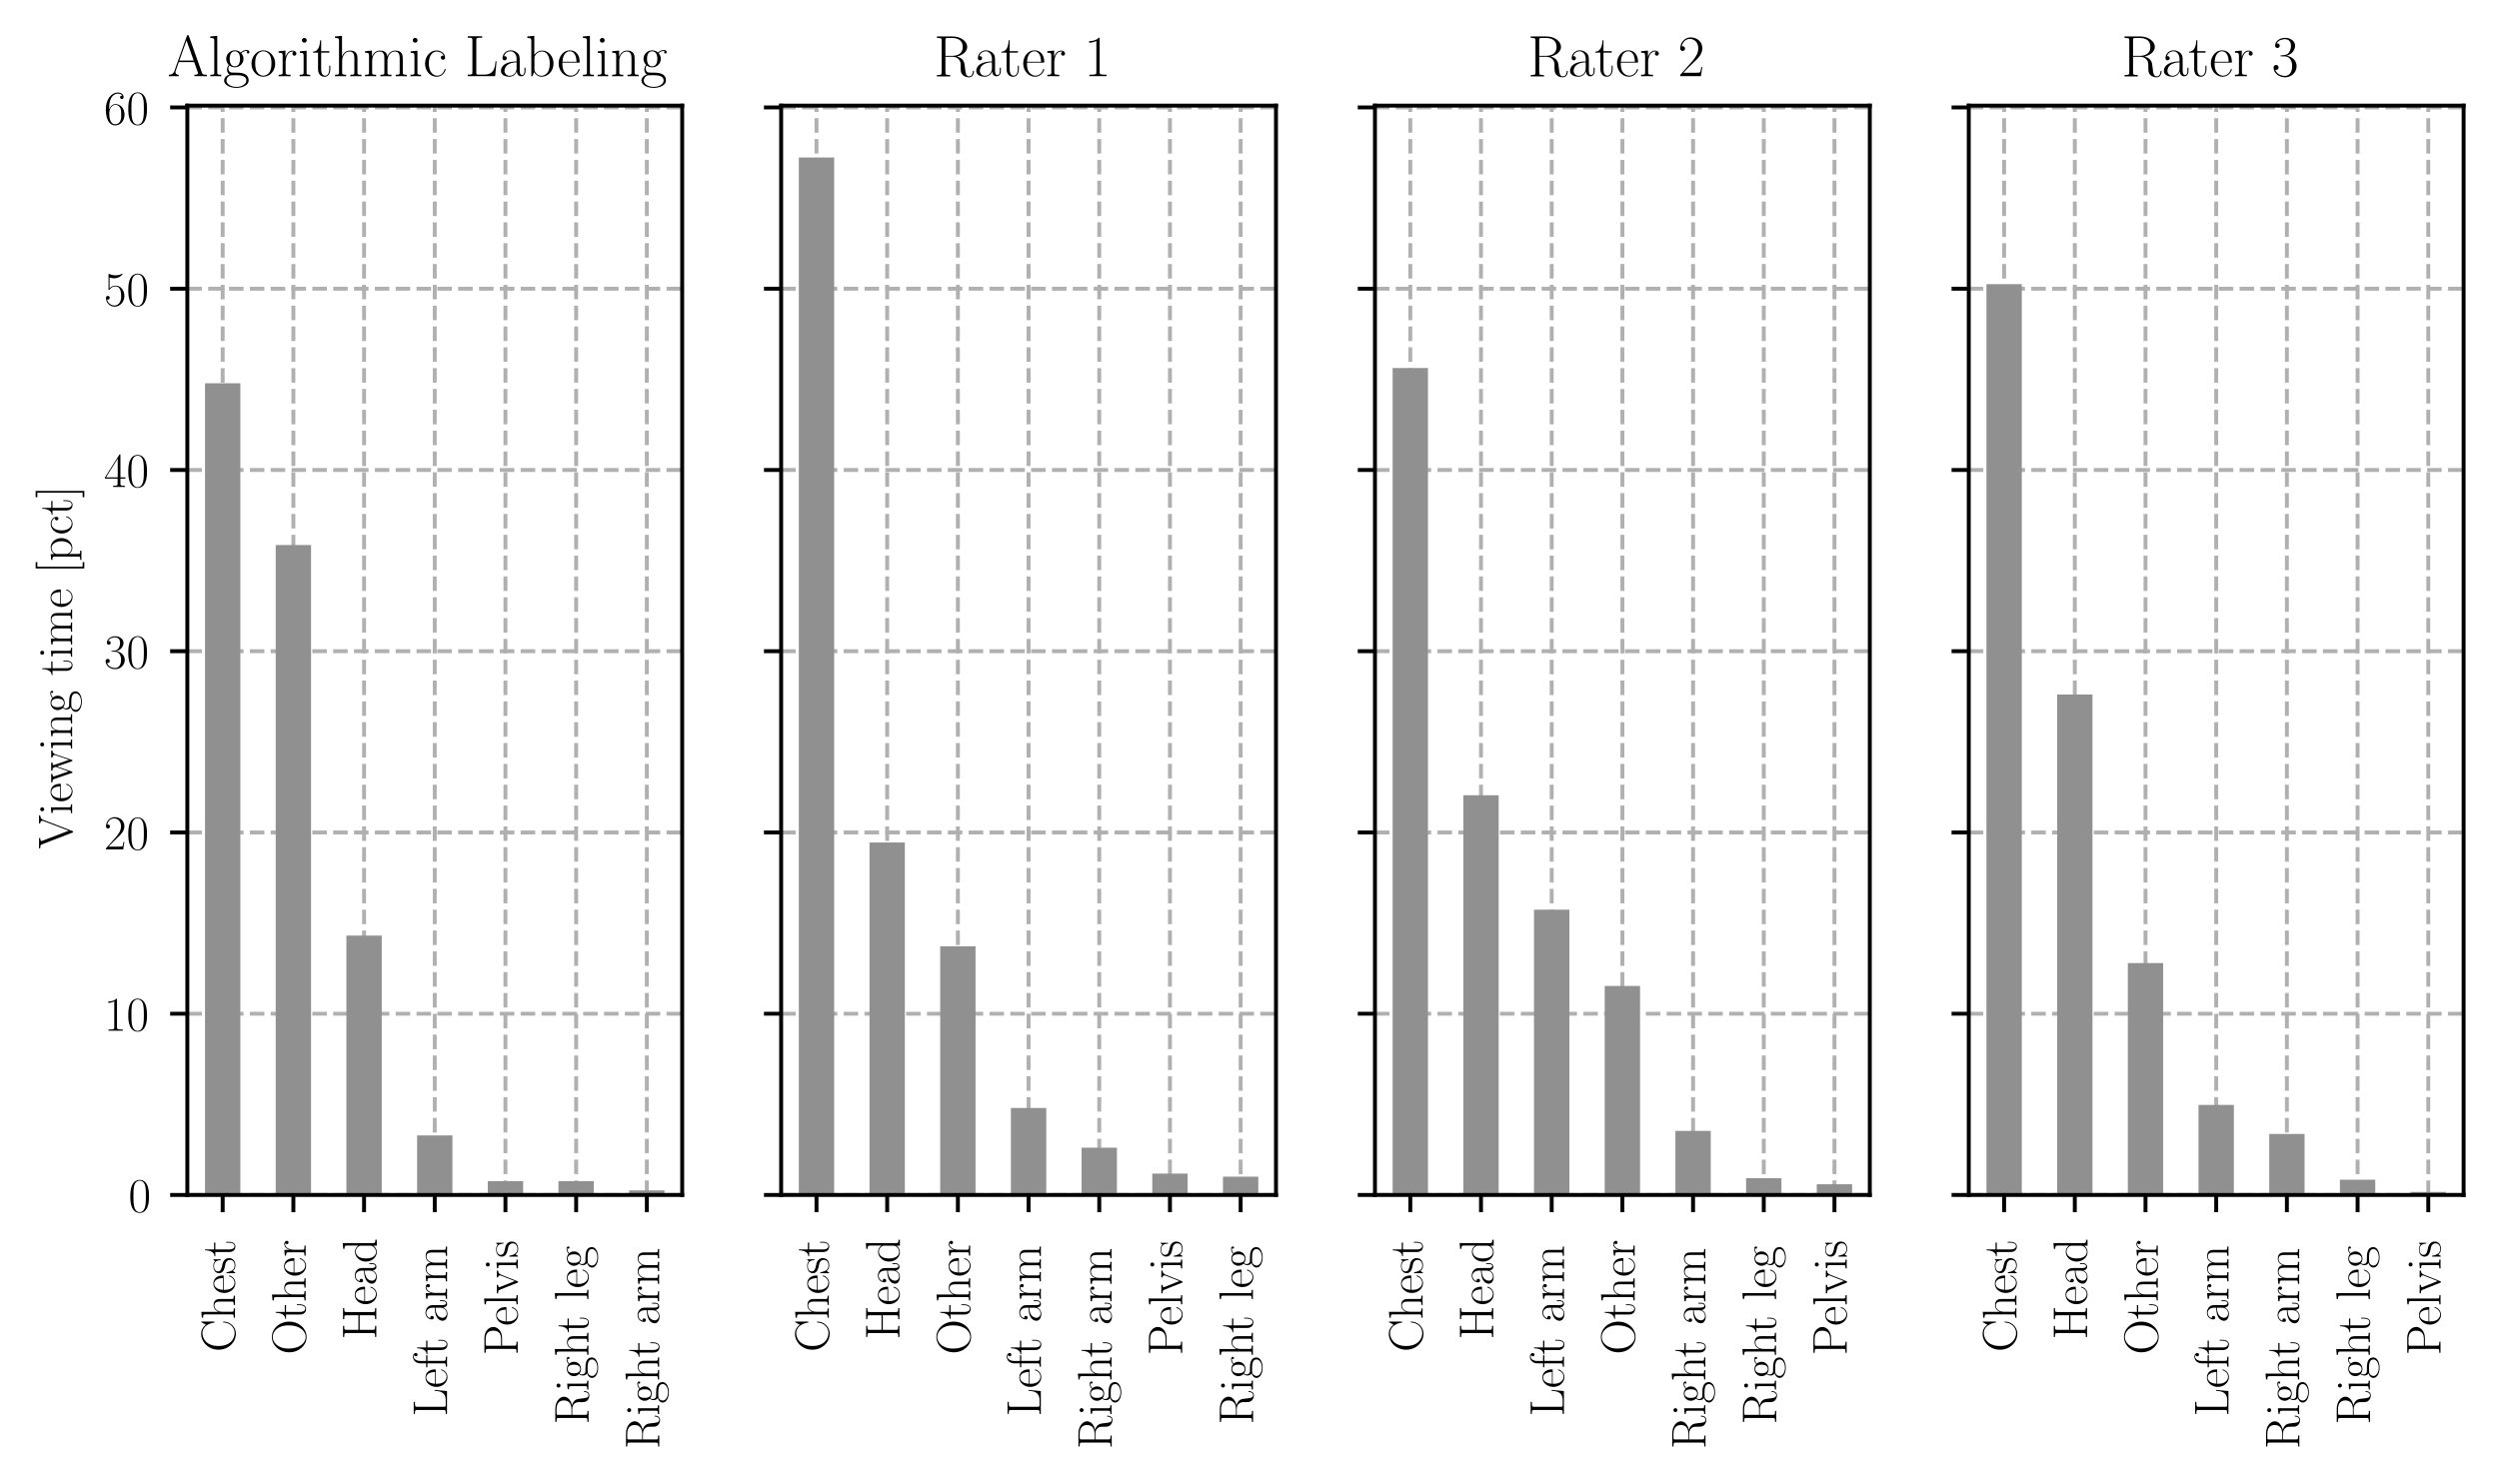 <?xml version="1.0" encoding="utf-8" standalone="no"?>
<!DOCTYPE svg PUBLIC "-//W3C//DTD SVG 1.1//EN"
  "http://www.w3.org/Graphics/SVG/1.1/DTD/svg11.dtd">
<!-- Created with matplotlib (https://matplotlib.org/) -->
<svg height="302.183pt" version="1.1" viewBox="0 0 508.588 302.183" width="508.588pt" xmlns="http://www.w3.org/2000/svg" xmlns:xlink="http://www.w3.org/1999/xlink">
 <defs>
  <style type="text/css">*{stroke-linecap:butt;stroke-linejoin:round;}</style>
 </defs>
 <g id="figure_1">
  <g id="patch_1">
   <path d="M 0 302.183 
L 508.588 302.183 
L 508.588 0 
L 0 0 
z
" style="fill:#ffffff;"/>
  </g>
  <g id="axes_1">
   <g id="patch_2">
    <path d="M 38.125 243.262 
L 138.835 243.262 
L 138.835 21.502 
L 38.125 21.502 
z
" style="fill:#ffffff;"/>
   </g>
   <g id="matplotlib.axis_1">
    <g id="xtick_1">
     <g id="line2d_1">
      <path clip-path="url(#p3ab3456763)" d="M 45.319 243.262 
L 45.319 21.502 
" style="fill:none;stroke:#b0b0b0;stroke-dasharray:2.96,1.28;stroke-dashoffset:0;stroke-width:0.8;"/>
     </g>
     <g id="line2d_2">
      <defs>
       <path d="M 0 0 
L 0 3.5 
" id="m97446cf5c3" style="stroke:#000000;stroke-width:0.8;"/>
      </defs>
      <g>
       <use style="stroke:#000000;stroke-width:0.8;" x="45.319" xlink:href="#m97446cf5c3" y="243.262"/>
      </g>
     </g>
     <g id="text_1">
      <!-- Chest -->
      <g transform="translate(47.809 275.224)rotate(-90)scale(0.1 -0.1)">
       <defs>
        <path d="M 62.094 67.016 
C 62.094 68.797 62 68.906 61.406 68.906 
C 61 68.906 60.906 68.797 60.203 67.609 
L 55.797 59.25 
C 50.906 65.422 44.906 69 37.203 69 
C 20.094 69 4.594 54 4.594 33.562 
C 4.594 12.906 20.094 -2 37.297 -2 
C 52.594 -2 62.094 11.406 62.094 22.828 
C 62.094 23.812 62.094 24.219 61.203 24.219 
C 60.406 24.219 60.406 23.922 60.297 23.031 
C 59.5 9.141 49.5 0.594 38.703 0.594 
C 28.5 0.594 12.203 7.734 12.203 33.547 
C 12.203 59.453 28.797 66.406 38.5 66.406 
C 49.797 66.406 58 56.688 59.906 42.891 
C 60.094 41.688 60.094 41.484 61 41.484 
C 62.094 41.484 62.094 41.688 62.094 43.484 
z
" id="CMR17-67"/>
        <path d="M 41.5 30.203 
C 41.5 35.297 40.5 43.594 28.703 43.594 
C 20.5 43.594 16.5 37 15.297 33.703 
L 15.203 33.703 
L 15.203 68.688 
L 3.297 67.594 
L 3.297 65 
C 9.203 65 10.094 64.406 10.094 59.641 
L 10.094 6.656 
C 10.094 2.875 9.703 2.391 3.297 2.391 
L 3.297 -0.203 
C 5.703 0 10.094 0 12.703 0 
C 15.297 0 19.797 0 22.203 -0.203 
L 22.203 2.391 
C 15.797 2.391 15.406 2.781 15.406 6.688 
L 15.406 25.906 
C 15.406 35.109 21 42 28 42 
C 35.406 42 36.203 35.406 36.203 30.594 
L 36.203 6.688 
C 36.203 2.875 35.797 2.391 29.406 2.391 
L 29.406 -0.203 
C 31.797 0 36.203 0 38.797 0 
C 41.406 0 45.906 0 48.297 -0.203 
L 48.297 2.391 
C 41.906 2.391 41.5 2.781 41.5 6.688 
z
" id="CMR17-104"/>
        <path d="M 38.094 23 
C 38.5 23.406 38.5 23.609 38.5 24.625 
C 38.5 34.969 33.094 44 21.703 44 
C 11.094 44 2.703 33.891 2.703 21.609 
C 2.703 8.609 12.203 -1 22.797 -1 
C 34 -1 38.406 9.484 38.406 11.562 
C 38.406 12.25 37.797 12.25 37.594 12.25 
C 36.906 12.25 36.797 12.047 36.406 10.875 
C 34.203 4.141 28.703 0.797 23.5 0.797 
C 19.203 0.797 14.906 3.172 12.203 7.5 
C 9.094 12.547 9.094 18.375 9.094 23 
z
M 9.203 24.5 
C 9.906 39.141 17.594 42.406 21.594 42.406 
C 28.406 42.406 33 35.891 33.094 24.5 
z
" id="CMR17-101"/>
        <path d="M 30.906 42.141 
C 30.906 43.953 30.797 44.047 30.203 44.047 
C 29.797 44.047 29.703 43.953 28.5 42.453 
C 28.203 42.047 27.297 41.031 27 40.641 
C 23.797 44.047 19.297 44.047 17.594 44.047 
C 6.5 44.047 2.5 38.234 2.5 32.438 
C 2.5 23.406 12.703 21.328 15.594 20.703 
C 21.906 19.422 24.094 19.016 26.203 17.203 
C 27.5 16.016 29.703 13.812 29.703 10.219 
C 29.703 6 27.297 0.594 18.094 0.594 
C 9.406 0.594 6.297 7.188 4.5 15.953 
C 4.203 17.344 4.203 17.453 3.406 17.453 
C 2.594 17.453 2.5 17.344 2.5 15.359 
L 2.5 0.984 
C 2.5 -0.797 2.594 -0.906 3.203 -0.906 
C 3.703 -0.906 3.797 -0.797 4.297 0 
C 4.906 0.891 6.406 3.297 7 4.312 
C 9 1.609 12.5 -1 18.094 -1 
C 28 -1 33.297 4.422 33.297 12.25 
C 33.297 17.375 30.594 20.078 29.297 21.281 
C 26.297 24.391 22.797 25.094 18.594 25.891 
C 13.094 27.109 6.094 28.516 6.094 34.641 
C 6.094 37.234 7.5 42.766 17.594 42.766 
C 28.297 42.766 28.906 32.719 29.094 29.5 
C 29.203 29 29.703 28.891 30 28.891 
C 30.906 28.891 30.906 29.203 30.906 30.906 
z
" id="CMR17-115"/>
        <path d="M 15.094 40 
L 29.094 40 
L 29.094 42.578 
L 15.094 42.578 
L 15.094 61 
L 13.297 61 
C 13.094 50.703 9.594 41.688 1.094 41.688 
L 1.094 40 
L 9.797 40 
L 9.797 12.047 
C 9.797 10.156 9.797 -1 21.406 -1 
C 27.297 -1 30.703 4.781 30.703 12.141 
L 30.703 17.812 
L 28.906 17.812 
L 28.906 12.234 
C 28.906 5.375 26.203 0.797 22 0.797 
C 19.094 0.797 15.094 2.781 15.094 11.844 
z
" id="CMR17-116"/>
       </defs>
       <use transform="scale(0.996)" xlink:href="#CMR17-67"/>
       <use transform="translate(66.51 0)scale(0.996)" xlink:href="#CMR17-104"/>
       <use transform="translate(117.405 0)scale(0.996)" xlink:href="#CMR17-101"/>
       <use transform="translate(157.891 0)scale(0.996)" xlink:href="#CMR17-115"/>
       <use transform="translate(193.692 0)scale(0.996)" xlink:href="#CMR17-116"/>
      </g>
     </g>
    </g>
    <g id="xtick_2">
     <g id="line2d_3">
      <path clip-path="url(#p3ab3456763)" d="M 59.706 243.262 
L 59.706 21.502 
" style="fill:none;stroke:#b0b0b0;stroke-dasharray:2.96,1.28;stroke-dashoffset:0;stroke-width:0.8;"/>
     </g>
     <g id="line2d_4">
      <g>
       <use style="stroke:#000000;stroke-width:0.8;" x="59.706" xlink:href="#m97446cf5c3" y="243.262"/>
      </g>
     </g>
     <g id="text_2">
      <!-- Other -->
      <g transform="translate(62.197 275.75)rotate(-90)scale(0.1 -0.1)">
       <defs>
        <path d="M 67.297 33.359 
C 67.297 53.703 52.594 69 36 69 
C 19 69 4.594 53.5 4.594 33.359 
C 4.594 13.203 19.203 -2 35.906 -2 
C 53 -2 67.297 13.5 67.297 33.359 
z
M 36 -0.203 
C 24.594 -0.203 12.203 11.109 12.203 34.641 
C 12.203 58.062 25.797 67.203 35.906 67.203 
C 46.5 67.203 59.703 57.781 59.703 34.641 
C 59.703 10.719 47 -0.203 36 -0.203 
z
" id="CMR17-79"/>
        <path d="M 15 23.391 
C 15 33 19.094 42 26.594 42 
C 27.297 42 28 41.906 28.703 41.594 
C 28.703 41.594 26.5 40.891 26.5 38.312 
C 26.5 35.906 28.406 34.906 29.906 34.906 
C 31.094 34.906 33.297 35.609 33.297 38.406 
C 33.297 41.609 30.094 43.594 26.703 43.594 
C 19.094 43.594 15.797 36.203 14.797 32.703 
L 14.703 32.703 
L 14.703 43.594 
L 3.094 42.5 
L 3.094 39.906 
C 9 39.906 9.906 39.297 9.906 34.5 
L 9.906 6.688 
C 9.906 2.875 9.5 2.391 3.094 2.391 
L 3.094 -0.203 
C 5.5 0 10.094 0 12.703 0 
C 15.594 0 20.703 0 23.406 -0.203 
L 23.406 2.391 
C 16.203 2.391 15 2.391 15 6.875 
z
" id="CMR17-114"/>
       </defs>
       <use transform="scale(0.996)" xlink:href="#CMR17-79"/>
       <use transform="translate(71.715 0)scale(0.996)" xlink:href="#CMR17-116"/>
       <use transform="translate(106.996 0)scale(0.996)" xlink:href="#CMR17-104"/>
       <use transform="translate(157.891 0)scale(0.996)" xlink:href="#CMR17-101"/>
       <use transform="translate(198.377 0)scale(0.996)" xlink:href="#CMR17-114"/>
      </g>
     </g>
    </g>
    <g id="xtick_3">
     <g id="line2d_5">
      <path clip-path="url(#p3ab3456763)" d="M 74.093 243.262 
L 74.093 21.502 
" style="fill:none;stroke:#b0b0b0;stroke-dasharray:2.96,1.28;stroke-dashoffset:0;stroke-width:0.8;"/>
     </g>
     <g id="line2d_6">
      <g>
       <use style="stroke:#000000;stroke-width:0.8;" x="74.093" xlink:href="#m97446cf5c3" y="243.262"/>
      </g>
     </g>
     <g id="text_3">
      <!-- Head -->
      <g transform="translate(76.584 272.678)rotate(-90)scale(0.1 -0.1)">
       <defs>
        <path d="M 56.094 61.016 
C 56.094 65.5 57.203 65.5 64.094 65.5 
L 64.094 68 
C 61.203 68 55.906 68 52.797 68 
C 49.703 68 44.406 68 41.5 68 
L 41.5 65.5 
C 48.406 65.5 49.5 65.5 49.5 61 
L 49.5 36.578 
L 19.703 36.578 
L 19.703 61 
C 19.703 65.5 20.797 65.5 27.703 65.5 
L 27.703 68 
C 24.797 68 19.5 68 16.406 68 
C 13.297 68 8 68 5.094 68 
L 5.094 65.5 
C 12 65.5 13.094 65.5 13.094 61.016 
L 13.094 6.984 
C 13.094 2.5 12 2.5 5.094 2.5 
L 5.094 0 
C 8 0 13.297 0 16.406 0 
C 19.5 0 24.797 0 27.703 0 
L 27.703 2.5 
C 20.797 2.5 19.703 2.5 19.703 6.969 
L 19.703 34 
L 49.5 34 
L 49.5 6.969 
C 49.5 2.5 48.406 2.5 41.5 2.5 
L 41.5 0 
C 44.406 0 49.703 0 52.797 0 
C 55.906 0 61.203 0 64.094 0 
L 64.094 2.5 
C 57.203 2.5 56.094 2.5 56.094 6.984 
z
" id="CMR17-72"/>
        <path d="M 36 25.828 
C 36 32.375 36 35.844 31.797 39.734 
C 28.094 43 23.797 44 20.406 44 
C 12.5 44 6.797 37.609 6.797 30.797 
C 6.797 27 9.797 27 10.406 27 
C 11.703 27 14 27.781 14 30.531 
C 14 33 12.094 34.078 10.406 34.078 
C 10 34.078 9.5 33.969 9.203 33.875 
C 11.297 40.5 16.703 42.406 20.203 42.406 
C 25.203 42.406 30.703 37.953 30.703 29.453 
L 30.703 25 
C 24.797 25 17.703 24.203 12.094 21.203 
C 5.797 17.703 4 12.703 4 8.906 
C 4 1.203 13 -1 18.297 -1 
C 23.797 -1 28.906 2.172 31.094 7.984 
C 31.297 3.641 34.094 -0.281 38.5 -0.281 
C 40.594 -0.281 45.906 1.094 45.906 8.859 
L 45.906 14.375 
L 44.094 14.375 
L 44.094 8.781 
C 44.094 2.781 41.406 2 40.094 2 
C 36 2 36 7.156 36 11.531 
z
M 30.703 13.594 
C 30.703 4.953 24.5 0.594 19 0.594 
C 14 0.594 10.094 4.297 10.094 8.906 
C 10.094 11.891 11.406 17.188 17.203 20.391 
C 22 23.094 27.5 23.5 30.703 23.5 
z
" id="CMR17-97"/>
        <path d="M 29.203 67.594 
L 29.203 65 
C 35.094 65 36 64.406 36 59.688 
L 36 36.641 
C 35.594 37.141 31.5 43.594 23.406 43.594 
C 13.203 43.594 3.297 34.5 3.297 21.312 
C 3.297 8.203 12.594 -1 22.406 -1 
C 30.906 -1 35.297 5.266 35.797 5.938 
L 35.797 -0.984 
L 47.906 -0.984 
L 47.906 2 
C 42 2 41.094 2.594 41.094 7.391 
L 41.094 68.688 
z
M 35.797 11.797 
C 35.797 8.797 34 6.094 31.703 4.094 
C 28.297 1.094 24.906 0.594 23 0.594 
C 20.094 0.594 9.703 2.094 9.703 21.188 
C 9.703 40.812 21.297 42 23.906 42 
C 28.5 42 32.203 39.406 34.5 35.797 
C 35.797 33.703 35.797 33.406 35.797 31.609 
z
" id="CMR17-100"/>
       </defs>
       <use transform="scale(0.996)" xlink:href="#CMR17-72"/>
       <use transform="translate(69.072 0)scale(0.996)" xlink:href="#CMR17-101"/>
       <use transform="translate(109.558 0)scale(0.996)" xlink:href="#CMR17-97"/>
       <use transform="translate(155.249 0)scale(0.996)" xlink:href="#CMR17-100"/>
      </g>
     </g>
    </g>
    <g id="xtick_4">
     <g id="line2d_7">
      <path clip-path="url(#p3ab3456763)" d="M 88.48 243.262 
L 88.48 21.502 
" style="fill:none;stroke:#b0b0b0;stroke-dasharray:2.96,1.28;stroke-dashoffset:0;stroke-width:0.8;"/>
     </g>
     <g id="line2d_8">
      <g>
       <use style="stroke:#000000;stroke-width:0.8;" x="88.48" xlink:href="#m97446cf5c3" y="243.262"/>
      </g>
     </g>
     <g id="text_4">
      <!-- Left arm -->
      <g transform="translate(90.971 288.342)rotate(-90)scale(0.1 -0.1)">
       <defs>
        <path d="M 54.203 25.234 
L 52.406 25.234 
C 51.594 15.359 50.297 2.594 33.203 2.594 
L 23.906 2.594 
C 19.906 2.594 19.703 3.078 19.703 6.469 
L 19.703 60.906 
C 19.703 64.516 19.906 65.5 27.5 65.5 
L 29.703 65.5 
L 29.703 68 
C 25.594 68 20.797 68 16.703 68 
C 13.594 68 8 68 5.094 68 
L 5.094 65.5 
C 12 65.5 13.094 65.5 13.094 61.016 
L 13.094 7.062 
C 13.094 2.594 12 2.594 5.094 2.594 
L 5.094 0 
L 51.797 0 
z
" id="CMR17-76"/>
        <path d="M 15.297 40 
L 26.703 40 
L 26.703 42.578 
L 15.094 42.578 
L 15.094 54.594 
C 15.094 62.844 19.297 68 23.594 68 
C 24.906 68 26.406 67.609 27.406 66.906 
C 26.594 66.703 24.5 66.016 24.5 63.547 
C 24.5 60.953 26.5 60.156 27.906 60.156 
C 29.297 60.156 31.297 60.953 31.297 63.547 
C 31.297 67.312 27.703 69.594 23.703 69.594 
C 18 69.594 10.203 64.938 10.203 54.391 
L 10.203 42.578 
L 2.203 42.578 
L 2.203 40 
L 10.203 40 
L 10.203 6.672 
C 10.203 2.875 9.797 2.391 3.406 2.391 
L 3.406 -0.203 
C 5.797 0 10.406 0 13 0 
C 15.906 0 21 0 23.703 -0.203 
L 23.703 2.391 
C 16.5 2.391 15.297 2.391 15.297 6.859 
z
" id="CMR17-102"/>
        <path d="M 67.594 30.203 
C 67.594 35.188 66.703 43.594 54.797 43.594 
C 48 43.594 43.297 39 41.5 33.609 
L 41.406 33.609 
C 40.203 41.812 34.297 43.594 28.703 43.594 
C 20.797 43.594 16.703 37.5 15.203 33.5 
L 15.094 33.5 
L 15.094 43.594 
L 3.297 42.5 
L 3.297 39.906 
C 9.203 39.906 10.094 39.297 10.094 34.5 
L 10.094 6.688 
C 10.094 2.875 9.703 2.391 3.297 2.391 
L 3.297 -0.203 
C 5.703 0 10.094 0 12.703 0 
C 15.297 0 19.797 0 22.203 -0.203 
L 22.203 2.391 
C 15.797 2.391 15.406 2.781 15.406 6.688 
L 15.406 25.906 
C 15.406 35.109 21 42 28 42 
C 35.406 42 36.203 35.406 36.203 30.594 
L 36.203 6.688 
C 36.203 2.875 35.797 2.391 29.406 2.391 
L 29.406 -0.203 
C 31.797 0 36.203 0 38.797 0 
C 41.406 0 45.906 0 48.297 -0.203 
L 48.297 2.391 
C 41.906 2.391 41.5 2.781 41.5 6.688 
L 41.5 25.906 
C 41.5 35.109 47.094 42 54.094 42 
C 61.5 42 62.297 35.406 62.297 30.594 
L 62.297 6.688 
C 62.297 2.875 61.906 2.391 55.5 2.391 
L 55.5 -0.203 
C 57.906 0 62.297 0 64.906 0 
C 67.5 0 72 0 74.406 -0.203 
L 74.406 2.391 
C 68 2.391 67.594 2.781 67.594 6.688 
z
" id="CMR17-109"/>
       </defs>
       <use transform="scale(0.996)" xlink:href="#CMR17-76"/>
       <use transform="translate(57.381 0)scale(0.996)" xlink:href="#CMR17-101"/>
       <use transform="translate(97.867 0)scale(0.996)" xlink:href="#CMR17-102"/>
       <use transform="translate(125.341 0)scale(0.996)" xlink:href="#CMR17-116"/>
       <use transform="translate(190.697 0)scale(0.996)" xlink:href="#CMR17-97"/>
       <use transform="translate(236.388 0)scale(0.996)" xlink:href="#CMR17-114"/>
       <use transform="translate(271.669 0)scale(0.996)" xlink:href="#CMR17-109"/>
      </g>
     </g>
    </g>
    <g id="xtick_5">
     <g id="line2d_9">
      <path clip-path="url(#p3ab3456763)" d="M 102.867 243.262 
L 102.867 21.502 
" style="fill:none;stroke:#b0b0b0;stroke-dasharray:2.96,1.28;stroke-dashoffset:0;stroke-width:0.8;"/>
     </g>
     <g id="line2d_10">
      <g>
       <use style="stroke:#000000;stroke-width:0.8;" x="102.867" xlink:href="#m97446cf5c3" y="243.262"/>
      </g>
     </g>
     <g id="text_5">
      <!-- Pelvis -->
      <g transform="translate(105.358 275.916)rotate(-90)scale(0.1 -0.1)">
       <defs>
        <path d="M 19.797 31.906 
L 35.797 31.906 
C 48.703 31.906 58.094 40.281 58.094 49.75 
C 58.094 59.234 48.906 68 35.797 68 
L 5.203 68 
L 5.203 65.406 
C 12.094 65.406 13.203 65.406 13.203 60.922 
L 13.203 6.969 
C 13.203 2.5 12.094 2.5 5.203 2.5 
L 5.203 0 
C 8.094 0 13.406 0 16.5 0 
C 19.594 0 24.906 0 27.797 0 
L 27.797 2.5 
C 20.906 2.5 19.797 2.5 19.797 6.969 
z
M 19.594 34 
L 19.594 61.531 
C 19.594 64.922 19.797 65.406 23.797 65.406 
L 33.906 65.406 
C 46.797 65.406 50.5 58.031 50.5 49.75 
C 50.5 40.688 46.094 34 33.906 34 
z
" id="CMR17-80"/>
        <path d="M 15.297 68.688 
L 3.406 67.594 
L 3.406 65 
C 9.297 65 10.203 64.406 10.203 59.641 
L 10.203 6.656 
C 10.203 2.875 9.797 2.391 3.406 2.391 
L 3.406 -0.203 
C 5.797 0 10.203 0 12.703 0 
C 15.297 0 19.703 0 22.094 -0.203 
L 22.094 2.391 
C 15.703 2.391 15.297 2.781 15.297 6.656 
z
" id="CMR17-108"/>
        <path d="M 39.094 33.797 
C 40 36 41.594 40 47.406 40 
L 47.406 42.594 
C 45.5 42.594 43 42.594 41.094 42.594 
C 39 42.594 35.703 42.594 33.703 42.688 
L 33.703 40.094 
C 36.203 39.891 37.594 38.703 37.594 36.109 
C 37.594 35.203 37.594 35 37 33.609 
L 26 5.891 
L 14.094 35.719 
C 13.5 37.016 13.5 37.203 13.5 37.609 
C 13.5 40 16.797 40 18.297 40 
L 18.297 42.688 
C 15.906 42.594 11.5 42.594 9 42.594 
C 6.297 42.594 3.203 42.594 1 42.688 
L 1 40 
C 4.797 40 6.906 40 8.094 36.906 
L 22.594 0.688 
C 23.203 -0.797 23.297 -1 24.203 -1 
C 25.094 -1 25.203 -0.797 25.797 0.688 
z
" id="CMR17-118"/>
        <path d="M 15.5 61.078 
C 15.5 63.266 13.703 65.156 11.406 65.156 
C 9.203 65.156 7.297 63.375 7.297 61.078 
C 7.297 58.891 9.094 57 11.406 57 
C 13.594 57 15.5 58.797 15.5 61.078 
z
M 3.797 42.281 
L 3.797 39.703 
C 9.406 39.703 10.203 39.094 10.203 34.328 
L 10.203 6.672 
C 10.203 2.875 9.797 2.391 3.406 2.391 
L 3.406 -0.203 
C 5.797 0 10.094 0 12.594 0 
C 15 0 19.094 0 21.406 -0.203 
L 21.406 2.391 
C 15.5 2.391 15.297 2.984 15.297 6.562 
L 15.297 43.375 
z
" id="CMR17-105"/>
       </defs>
       <use transform="scale(0.996)" xlink:href="#CMR17-80"/>
       <use transform="translate(59.984 0)scale(0.996)" xlink:href="#CMR17-101"/>
       <use transform="translate(100.47 0)scale(0.996)" xlink:href="#CMR17-108"/>
       <use transform="translate(125.341 0)scale(0.996)" xlink:href="#CMR17-118"/>
       <use transform="translate(173.633 0)scale(0.996)" xlink:href="#CMR17-105"/>
       <use transform="translate(198.505 0)scale(0.996)" xlink:href="#CMR17-115"/>
      </g>
     </g>
    </g>
    <g id="xtick_6">
     <g id="line2d_11">
      <path clip-path="url(#p3ab3456763)" d="M 117.254 243.262 
L 117.254 21.502 
" style="fill:none;stroke:#b0b0b0;stroke-dasharray:2.96,1.28;stroke-dashoffset:0;stroke-width:0.8;"/>
     </g>
     <g id="line2d_12">
      <g>
       <use style="stroke:#000000;stroke-width:0.8;" x="117.254" xlink:href="#m97446cf5c3" y="243.262"/>
      </g>
     </g>
     <g id="text_6">
      <!-- Right leg -->
      <g transform="translate(119.745 289.974)rotate(-90)scale(0.1 -0.1)">
       <defs>
        <path d="M 39.203 33.531 
C 48.703 35.438 56.703 41.812 56.703 49.781 
C 56.703 59.141 46.094 67.594 32.094 67.594 
L 5.203 67.594 
L 5.203 65 
C 12.094 65 13.203 65 13.203 60.516 
L 13.203 6.484 
C 13.203 2 12.094 2 5.203 2 
L 5.203 -0.406 
C 8.094 -0.406 13.297 -0.406 16.406 -0.406 
C 19.5 -0.406 24.703 -0.406 27.594 -0.406 
L 27.594 2 
C 20.703 2 19.594 2 19.594 6.516 
L 19.594 33 
L 31.297 33 
C 37 33 40.203 30.688 41.594 29.391 
C 45.594 25.5 45.594 22.797 45.594 16 
C 45.594 9.297 45.594 5.891 48.594 2.5 
C 52.406 -1.594 57.5 -2 59.703 -2 
C 67.094 -2 68.203 6.188 68.203 7.859 
C 68.203 8.438 68.203 9.141 67.297 9.141 
C 66.5 9.141 66.406 8.547 66.406 8.156 
C 65.906 1.75 63 -0.406 59.906 -0.406 
C 54.406 -0.406 53.797 5.859 53.203 11.938 
C 52.906 14.031 52.703 15.516 52.5 17.703 
C 51.906 22.688 51.094 29.953 39.203 33.531 
z
M 31 34.594 
L 19.594 34.594 
L 19.594 61.141 
C 19.594 64.516 19.797 65 23.797 65 
L 31.094 65 
C 39.406 65 49.094 62.141 49.094 49.844 
C 49.094 37.062 38.5 34.594 31 34.594 
z
" id="CMR17-82"/>
        <path d="M 11.094 18.188 
C 13 16.688 16.297 15 20.297 15 
C 28.203 15 35 21.203 35 29.5 
C 35 32.094 34.203 36.094 31.203 39.203 
C 34 42.062 38.094 43 40.406 43 
C 40.797 43 41.406 43 41.906 42.719 
C 41.5 42.625 40.594 42.234 40.594 40.703 
C 40.594 39.484 41.5 38.609 42.797 38.609 
C 44.297 38.609 45.094 39.578 45.094 40.844 
C 45.094 42.672 43.594 44.594 40.406 44.594 
C 36.406 44.594 32.906 42.781 30.094 40.312 
C 27.094 43.016 23.5 44 20.297 44 
C 12.406 44 5.594 37.797 5.594 29.5 
C 5.594 23.781 8.906 20.188 9.906 19.188 
C 6.906 15.688 6.906 11.609 6.906 11.109 
C 6.906 8.516 7.906 4.719 11.297 2.625 
C 6.094 1.328 2 -2.641 2 -7.594 
C 2 -14.734 11.5 -20 22.906 -20 
C 33.906 -20 43.797 -14.938 43.797 -7.484 
C 43.797 6 29 6 21.297 6 
C 19 6 14.906 6 14.406 6.109 
C 11.297 6.609 9.203 9.406 9.203 12.906 
C 9.203 13.797 9.203 16 11.094 18.188 
z
M 20.297 16.688 
C 11.5 16.688 11.5 27.5 11.5 29.516 
C 11.5 31.5 11.5 42.312 20.297 42.312 
C 29.094 42.312 29.094 31.5 29.094 29.516 
C 29.094 27.5 29.094 16.688 20.297 16.688 
z
M 22.906 -18.297 
C 12.906 -18.297 6 -13.047 6 -7.594 
C 6 -4.516 7.703 -1.641 9.906 -0.062 
C 12.406 1.625 13.406 1.625 20.203 1.625 
C 28.406 1.625 39.797 1.625 39.797 -7.594 
C 39.797 -13.047 32.906 -18.297 22.906 -18.297 
z
" id="CMR17-103"/>
       </defs>
       <use transform="scale(0.996)" xlink:href="#CMR17-82"/>
       <use transform="translate(67.791 0)scale(0.996)" xlink:href="#CMR17-105"/>
       <use transform="translate(92.662 0)scale(0.996)" xlink:href="#CMR17-103"/>
       <use transform="translate(138.353 0)scale(0.996)" xlink:href="#CMR17-104"/>
       <use transform="translate(186.646 0)scale(0.996)" xlink:href="#CMR17-116"/>
       <use transform="translate(252.002 0)scale(0.996)" xlink:href="#CMR17-108"/>
       <use transform="translate(276.873 0)scale(0.996)" xlink:href="#CMR17-101"/>
       <use transform="translate(317.359 0)scale(0.996)" xlink:href="#CMR17-103"/>
      </g>
     </g>
    </g>
    <g id="xtick_7">
     <g id="line2d_13">
      <path clip-path="url(#p3ab3456763)" d="M 131.641 243.262 
L 131.641 21.502 
" style="fill:none;stroke:#b0b0b0;stroke-dasharray:2.96,1.28;stroke-dashoffset:0;stroke-width:0.8;"/>
     </g>
     <g id="line2d_14">
      <g>
       <use style="stroke:#000000;stroke-width:0.8;" x="131.641" xlink:href="#m97446cf5c3" y="243.262"/>
      </g>
     </g>
     <g id="text_7">
      <!-- Right arm -->
      <g transform="translate(134.132 294.983)rotate(-90)scale(0.1 -0.1)">
       <use transform="scale(0.996)" xlink:href="#CMR17-82"/>
       <use transform="translate(67.791 0)scale(0.996)" xlink:href="#CMR17-105"/>
       <use transform="translate(92.662 0)scale(0.996)" xlink:href="#CMR17-103"/>
       <use transform="translate(138.353 0)scale(0.996)" xlink:href="#CMR17-104"/>
       <use transform="translate(186.646 0)scale(0.996)" xlink:href="#CMR17-116"/>
       <use transform="translate(252.002 0)scale(0.996)" xlink:href="#CMR17-97"/>
       <use transform="translate(297.693 0)scale(0.996)" xlink:href="#CMR17-114"/>
       <use transform="translate(332.974 0)scale(0.996)" xlink:href="#CMR17-109"/>
      </g>
     </g>
    </g>
   </g>
   <g id="matplotlib.axis_2">
    <g id="ytick_1">
     <g id="line2d_15">
      <path clip-path="url(#p3ab3456763)" d="M 38.125 243.262 
L 138.835 243.262 
" style="fill:none;stroke:#b0b0b0;stroke-dasharray:2.96,1.28;stroke-dashoffset:0;stroke-width:0.8;"/>
     </g>
     <g id="line2d_16">
      <defs>
       <path d="M 0 0 
L -3.5 0 
" id="m0adbdb2304" style="stroke:#000000;stroke-width:0.8;"/>
      </defs>
      <g>
       <use style="stroke:#000000;stroke-width:0.8;" x="38.125" xlink:href="#m0adbdb2304" y="243.262"/>
      </g>
     </g>
     <g id="text_8">
      <!-- $\mathdefault{0}$ -->
      <g transform="translate(26.144 246.721)scale(0.1 -0.1)">
       <defs>
        <path d="M 42 31.641 
C 42 37.75 41.906 48.125 37.703 56.109 
C 34 63.109 28.094 65.594 22.906 65.594 
C 18.094 65.594 12 63.406 8.203 56.203 
C 4.203 48.719 3.797 39.438 3.797 31.641 
C 3.797 25.953 3.906 17.281 7 9.672 
C 11.297 -0.609 19 -2 22.906 -2 
C 27.5 -2 34.5 -0.109 38.594 9.375 
C 41.594 16.281 42 24.359 42 31.641 
z
M 22.906 -0.406 
C 16.5 -0.406 12.703 5.078 11.297 12.688 
C 10.203 18.562 10.203 27.156 10.203 32.75 
C 10.203 40.438 10.203 46.828 11.5 52.922 
C 13.406 61.391 19 64 22.906 64 
C 27 64 32.297 61.297 34.203 53.125 
C 35.5 47.438 35.594 40.734 35.594 32.75 
C 35.594 26.25 35.594 18.266 34.406 12.375 
C 32.297 1.484 26.406 -0.406 22.906 -0.406 
z
" id="CMR17-48"/>
       </defs>
       <use transform="scale(0.996)" xlink:href="#CMR17-48"/>
      </g>
     </g>
    </g>
    <g id="ytick_2">
     <g id="line2d_17">
      <path clip-path="url(#p3ab3456763)" d="M 38.125 206.364 
L 138.835 206.364 
" style="fill:none;stroke:#b0b0b0;stroke-dasharray:2.96,1.28;stroke-dashoffset:0;stroke-width:0.8;"/>
     </g>
     <g id="line2d_18">
      <g>
       <use style="stroke:#000000;stroke-width:0.8;" x="38.125" xlink:href="#m0adbdb2304" y="206.364"/>
      </g>
     </g>
     <g id="text_9">
      <!-- $\mathdefault{10}$ -->
      <g transform="translate(21.163 209.824)scale(0.1 -0.1)">
       <defs>
        <path d="M 26.594 63.406 
C 26.594 65.5 26.5 65.5 25.094 65.5 
C 21.203 61.188 15.297 59.797 9.703 59.797 
C 9.406 59.797 8.906 59.797 8.797 59.5 
C 8.703 59.297 8.703 59.094 8.703 57 
C 11.797 57 17 57.594 21 59.984 
L 21 7.203 
C 21 3.688 20.797 2.5 12.203 2.5 
L 9.203 2.5 
L 9.203 0 
C 14 0 19 0 23.797 0 
C 28.594 0 33.594 0 38.406 0 
L 38.406 2.5 
L 35.406 2.5 
C 26.797 2.5 26.594 3.594 26.594 7.156 
z
" id="CMR17-49"/>
       </defs>
       <use transform="scale(0.996)" xlink:href="#CMR17-49"/>
       <use transform="translate(45.69 0)scale(0.996)" xlink:href="#CMR17-48"/>
      </g>
     </g>
    </g>
    <g id="ytick_3">
     <g id="line2d_19">
      <path clip-path="url(#p3ab3456763)" d="M 38.125 169.466 
L 138.835 169.466 
" style="fill:none;stroke:#b0b0b0;stroke-dasharray:2.96,1.28;stroke-dashoffset:0;stroke-width:0.8;"/>
     </g>
     <g id="line2d_20">
      <g>
       <use style="stroke:#000000;stroke-width:0.8;" x="38.125" xlink:href="#m0adbdb2304" y="169.466"/>
      </g>
     </g>
     <g id="text_10">
      <!-- $\mathdefault{20}$ -->
      <g transform="translate(21.163 172.926)scale(0.1 -0.1)">
       <defs>
        <path d="M 41.703 15.453 
L 39.906 15.453 
C 38.906 8.375 38.094 7.172 37.703 6.562 
C 37.203 5.766 30 5.766 28.594 5.766 
L 9.406 5.766 
C 13 9.672 20 16.75 28.5 24.953 
C 34.594 30.734 41.703 37.531 41.703 47.422 
C 41.703 59.219 32.297 66 21.797 66 
C 10.797 66 4.094 56.312 4.094 47.344 
C 4.094 43.438 7 42.938 8.203 42.938 
C 9.203 42.938 12.203 43.547 12.203 47.031 
C 12.203 50.109 9.594 51 8.203 51 
C 7.594 51 7 50.906 6.594 50.703 
C 8.5 59.219 14.297 63.406 20.406 63.406 
C 29.094 63.406 34.797 56.516 34.797 47.422 
C 34.797 38.734 29.703 31.25 24 24.75 
L 4.094 2.281 
L 4.094 0 
L 39.297 0 
z
" id="CMR17-50"/>
       </defs>
       <use transform="scale(0.996)" xlink:href="#CMR17-50"/>
       <use transform="translate(45.69 0)scale(0.996)" xlink:href="#CMR17-48"/>
      </g>
     </g>
    </g>
    <g id="ytick_4">
     <g id="line2d_21">
      <path clip-path="url(#p3ab3456763)" d="M 38.125 132.569 
L 138.835 132.569 
" style="fill:none;stroke:#b0b0b0;stroke-dasharray:2.96,1.28;stroke-dashoffset:0;stroke-width:0.8;"/>
     </g>
     <g id="line2d_22">
      <g>
       <use style="stroke:#000000;stroke-width:0.8;" x="38.125" xlink:href="#m0adbdb2304" y="132.569"/>
      </g>
     </g>
     <g id="text_11">
      <!-- $\mathdefault{30}$ -->
      <g transform="translate(21.163 136.028)scale(0.1 -0.1)">
       <defs>
        <path d="M 22.094 33.703 
C 31 33.703 34.906 25.969 34.906 17.031 
C 34.906 5 28.5 0.391 22.703 0.391 
C 17.406 0.391 8.797 3.031 6.094 10.828 
C 6.594 10.625 7.094 10.625 7.594 10.625 
C 10 10.625 11.797 12.219 11.797 14.812 
C 11.797 17.703 9.594 19 7.594 19 
C 5.906 19 3.297 18.203 3.297 14.469 
C 3.297 5.234 12.297 -2 22.906 -2 
C 34 -2 42.5 6.719 42.5 16.953 
C 42.5 26.672 34.5 33.703 25 34.797 
C 32.594 36.375 39.906 43.062 39.906 52.016 
C 39.906 59.688 32 65.297 23 65.297 
C 13.906 65.297 5.906 59.828 5.906 52.016 
C 5.906 48.594 8.5 48 9.797 48 
C 11.906 48 13.703 49.297 13.703 51.891 
C 13.703 54.469 11.906 55.766 9.797 55.766 
C 9.406 55.766 8.906 55.766 8.5 55.578 
C 11.406 61.859 19.297 63 22.797 63 
C 26.297 63 32.906 61.328 32.906 51.875 
C 32.906 49.109 32.5 44.188 29.094 39.844 
C 26.094 36 22.703 36 19.406 35.688 
C 18.906 35.688 16.594 35.453 16.203 35.453 
C 15.5 35.359 15.094 35.266 15.094 34.5 
C 15.094 33.797 15.203 33.703 17.203 33.703 
z
" id="CMR17-51"/>
       </defs>
       <use transform="scale(0.996)" xlink:href="#CMR17-51"/>
       <use transform="translate(45.69 0)scale(0.996)" xlink:href="#CMR17-48"/>
      </g>
     </g>
    </g>
    <g id="ytick_5">
     <g id="line2d_23">
      <path clip-path="url(#p3ab3456763)" d="M 38.125 95.671 
L 138.835 95.671 
" style="fill:none;stroke:#b0b0b0;stroke-dasharray:2.96,1.28;stroke-dashoffset:0;stroke-width:0.8;"/>
     </g>
     <g id="line2d_24">
      <g>
       <use style="stroke:#000000;stroke-width:0.8;" x="38.125" xlink:href="#m0adbdb2304" y="95.671"/>
      </g>
     </g>
     <g id="text_12">
      <!-- $\mathdefault{40}$ -->
      <g transform="translate(21.163 99.13)scale(0.1 -0.1)">
       <defs>
        <path d="M 33.594 64.406 
C 33.594 66.5 33.5 66.5 31.703 66.5 
L 2 19.594 
L 2 17 
L 27.797 17 
L 27.797 7.141 
C 27.797 3.5 27.594 2.5 20.594 2.5 
L 18.703 2.5 
L 18.703 0 
C 21.906 0 27.297 0 30.703 0 
C 34.094 0 39.5 0 42.703 0 
L 42.703 2.5 
L 40.797 2.5 
C 33.797 2.5 33.594 3.5 33.594 7.141 
L 33.594 17 
L 43.797 17 
L 43.797 19.594 
L 33.594 19.594 
z
M 28.094 57.859 
L 28.094 19.594 
L 4 19.594 
z
" id="CMR17-52"/>
       </defs>
       <use transform="scale(0.996)" xlink:href="#CMR17-52"/>
       <use transform="translate(45.69 0)scale(0.996)" xlink:href="#CMR17-48"/>
      </g>
     </g>
    </g>
    <g id="ytick_6">
     <g id="line2d_25">
      <path clip-path="url(#p3ab3456763)" d="M 38.125 58.773 
L 138.835 58.773 
" style="fill:none;stroke:#b0b0b0;stroke-dasharray:2.96,1.28;stroke-dashoffset:0;stroke-width:0.8;"/>
     </g>
     <g id="line2d_26">
      <g>
       <use style="stroke:#000000;stroke-width:0.8;" x="38.125" xlink:href="#m0adbdb2304" y="58.773"/>
      </g>
     </g>
     <g id="text_13">
      <!-- $\mathdefault{50}$ -->
      <g transform="translate(21.163 62.232)scale(0.1 -0.1)">
       <defs>
        <path d="M 11.406 57.688 
C 12.406 57.281 16.5 56 20.703 56 
C 30 56 35.094 61.109 38 64.062 
C 38 64.953 38 65.5 37.406 65.5 
C 37.297 65.5 37.094 65.5 36.297 65.047 
C 32.797 63.406 28.703 62.078 23.703 62.078 
C 20.703 62.078 16.203 62.484 11.297 64.672 
C 10.203 65.172 10 65.172 9.906 65.172 
C 9.406 65.172 9.297 65.062 9.297 63.078 
L 9.297 34.422 
C 9.297 32.641 9.297 32.141 10.297 32.141 
C 10.797 32.141 11 32.344 11.5 33.031 
C 14.703 37.516 19.094 39.406 24.094 39.406 
C 27.594 39.406 35.094 37.219 35.094 20.141 
C 35.094 16.953 35.094 11.172 32.094 6.578 
C 29.594 2.484 25.703 0.391 21.406 0.391 
C 14.797 0.391 8.094 5 6.297 12.719 
C 6.703 12.609 7.5 12.422 7.906 12.422 
C 9.203 12.422 11.703 13.125 11.703 16.219 
C 11.703 18.906 9.797 20 7.906 20 
C 5.594 20 4.094 18.594 4.094 15.797 
C 4.094 7.094 11 -2 21.594 -2 
C 31.906 -2 41.703 6.875 41.703 19.75 
C 41.703 31.719 33.906 41 24.203 41 
C 19.094 41 14.797 39.109 11.406 35.531 
z
" id="CMR17-53"/>
       </defs>
       <use transform="scale(0.996)" xlink:href="#CMR17-53"/>
       <use transform="translate(45.69 0)scale(0.996)" xlink:href="#CMR17-48"/>
      </g>
     </g>
    </g>
    <g id="ytick_7">
     <g id="line2d_27">
      <path clip-path="url(#p3ab3456763)" d="M 38.125 21.875 
L 138.835 21.875 
" style="fill:none;stroke:#b0b0b0;stroke-dasharray:2.96,1.28;stroke-dashoffset:0;stroke-width:0.8;"/>
     </g>
     <g id="line2d_28">
      <g>
       <use style="stroke:#000000;stroke-width:0.8;" x="38.125" xlink:href="#m0adbdb2304" y="21.875"/>
      </g>
     </g>
     <g id="text_14">
      <!-- $\mathdefault{60}$ -->
      <g transform="translate(21.163 25.334)scale(0.1 -0.1)">
       <defs>
        <path d="M 10.594 34 
C 10.594 57.656 21.797 63 28.297 63 
C 30.406 63 35.5 62.641 37.5 59 
C 35.906 59 32.906 59 32.906 55.516 
C 32.906 52.828 35.094 51.922 36.5 51.922 
C 37.406 51.922 40.094 52.312 40.094 55.625 
C 40.094 61.781 35.094 65.297 28.203 65.297 
C 16.297 65.297 3.797 52.969 3.797 31 
C 3.797 3.953 15.094 -2 23.094 -2 
C 32.797 -2 42 6.672 42 20.047 
C 42 32.516 33.906 41.594 23.703 41.594 
C 17.594 41.594 13.094 37.609 10.594 30.625 
z
M 23.094 0.391 
C 10.797 0.391 10.797 18.75 10.797 22.438 
C 10.797 29.625 14.203 40 23.5 40 
C 25.203 40 30.094 40 33.406 33.125 
C 35.203 29.219 35.203 25.141 35.203 20.141 
C 35.203 14.75 35.203 10.781 33.094 6.781 
C 30.906 2.672 27.703 0.391 23.094 0.391 
z
" id="CMR17-54"/>
       </defs>
       <use transform="scale(0.996)" xlink:href="#CMR17-54"/>
       <use transform="translate(45.69 0)scale(0.996)" xlink:href="#CMR17-48"/>
      </g>
     </g>
    </g>
    <g id="text_15">
     <!-- Viewing time [pct] -->
     <g transform="translate(14.672 172.786)rotate(-90)scale(0.1 -0.1)">
      <defs>
       <path d="M 59 58.516 
C 59.906 60.719 61.5 65 68.203 65 
L 68.203 67.688 
C 65.906 67.484 63.297 67.484 60.797 67.484 
C 58.406 67.484 54.297 67.484 52 67.688 
L 52 65 
C 57 65 57.203 61.5 57.203 60.906 
C 57.203 59.797 56.906 59.109 56.594 58.312 
L 36.906 6.969 
L 16.297 60.719 
C 16 61.422 15.797 61.922 15.797 62.406 
C 15.797 65 19.797 65 21.906 65 
L 21.906 67.484 
C 18.703 67.484 14 67.484 10.703 67.484 
C 8.094 67.484 3.406 67.484 1 67.688 
L 1 65 
C 6.797 65 7.906 64.609 9.094 61.422 
L 32.906 -0.406 
C 33.406 -1.797 33.5 -2 34.594 -2 
C 35.703 -2 35.797 -1.797 36.297 -0.406 
z
" id="CMR17-86"/>
       <path d="M 58.203 34.109 
C 60.203 40 64.203 40 65.703 40 
L 65.703 42.688 
C 63.703 42.688 61.703 42.688 59.703 42.688 
C 57.797 42.688 53.5 42.688 51.797 42.781 
L 51.797 40 
C 54.906 40 56.594 38.203 56.594 35.719 
C 56.594 35.016 56.406 34.125 56.203 33.438 
L 46.797 6.359 
L 36.594 35.547 
C 36.406 36.234 36.094 37.031 36.094 37.422 
C 36.094 40 39.5 40 41.094 40 
L 41.094 42.781 
C 38.797 42.688 34.594 42.688 32.203 42.688 
C 29.703 42.688 27.094 42.688 24.797 42.781 
L 24.797 40 
C 30.297 40 30.297 39.797 32.406 33.578 
L 23.203 7.047 
L 13.297 35.641 
C 12.797 36.922 12.797 37.125 12.797 37.422 
C 12.797 40 16.203 40 17.797 40 
L 17.797 42.781 
C 15.406 42.688 11.203 42.688 8.703 42.688 
C 6.5 42.688 3.094 42.688 1 42.781 
L 1 40 
C 5.406 40 6.5 39.703 7.594 36.422 
L 19.906 0.766 
C 20.297 -0.516 20.594 -0.812 21.406 -0.812 
C 22.094 -0.812 22.5 -0.609 23 0.875 
L 33.297 30.938 
L 43.703 0.875 
C 44.203 -0.609 44.594 -0.812 45.297 -0.812 
C 46.094 -0.812 46.406 -0.516 46.797 0.781 
z
" id="CMR17-119"/>
       <path d="M 41.5 30.203 
C 41.5 35.297 40.5 43.594 28.703 43.594 
C 20.797 43.594 16.703 37.5 15.203 33.5 
L 15.094 33.5 
L 15.094 43.594 
L 3.297 42.5 
L 3.297 39.906 
C 9.203 39.906 10.094 39.297 10.094 34.5 
L 10.094 6.688 
C 10.094 2.875 9.703 2.391 3.297 2.391 
L 3.297 -0.203 
C 5.703 0 10.094 0 12.703 0 
C 15.297 0 19.797 0 22.203 -0.203 
L 22.203 2.391 
C 15.797 2.391 15.406 2.781 15.406 6.688 
L 15.406 25.906 
C 15.406 35.109 21 42 28 42 
C 35.406 42 36.203 35.406 36.203 30.594 
L 36.203 6.688 
C 36.203 2.875 35.797 2.391 29.406 2.391 
L 29.406 -0.203 
C 31.797 0 36.203 0 38.797 0 
C 41.406 0 45.906 0 48.297 -0.203 
L 48.297 2.391 
C 41.906 2.391 41.5 2.781 41.5 6.688 
z
" id="CMR17-110"/>
       <path d="M 23.5 -25 
L 23.5 -21.516 
L 14.094 -21.516 
L 14.094 71 
L 23.5 71 
L 23.5 74.484 
L 10.594 74.484 
L 10.594 -25 
z
" id="CMR17-91"/>
       <path d="M 22 -16.609 
C 15.594 -16.609 15.203 -16.203 15.203 -12.328 
L 15.203 6.281 
C 18.094 2.094 22.297 -0.594 27.594 -0.594 
C 37.594 -0.594 47.703 8.172 47.703 21.688 
C 47.703 34.234 39 43.781 28.703 43.781 
C 22.703 43.781 17.797 40.5 15 36.531 
L 15 43.781 
L 3.094 42.688 
L 3.094 40.109 
C 9 40.109 9.906 39.5 9.906 34.734 
L 9.906 -12.328 
C 9.906 -16.109 9.5 -16.609 3.094 -16.609 
L 3.094 -19.188 
C 5.5 -19 9.906 -19 12.5 -19 
C 15.094 -19 19.594 -19 22 -19.188 
z
M 15.203 31.438 
C 15.203 32.844 15.203 34.922 19.094 38.609 
C 19.594 39.016 23 42 28 42 
C 35.297 42 41.297 32.938 41.297 21.594 
C 41.297 10.25 34.906 1 27 1 
C 23.406 1 19.5 2.688 16.5 7.375 
C 15.203 9.562 15.203 10.156 15.203 11.75 
z
" id="CMR17-112"/>
       <path d="M 34.906 35 
C 33 35 30.203 35 30.203 31.516 
C 30.203 28.719 32.5 27.922 33.797 27.922 
C 34.5 27.922 37.406 28.234 37.406 31.625 
C 37.406 38.547 30.594 43.797 22.906 43.797 
C 12.297 43.797 3.297 34.031 3.297 21.297 
C 3.297 8.062 12.703 -1 22.906 -1 
C 35.297 -1 38.406 10.578 38.406 11.688 
C 38.406 12.094 38.297 12.391 37.594 12.391 
C 36.906 12.391 36.797 12.297 36.406 10.984 
C 33.797 2.812 28.094 0.797 23.797 0.797 
C 17.406 0.797 9.703 6.672 9.703 21.391 
C 9.703 36.531 17.094 42 23 42 
C 26.906 42 32.703 40.203 34.906 35 
z
" id="CMR17-99"/>
       <path d="M 14.297 74.484 
L 1.406 74.484 
L 1.406 71 
L 10.797 71 
L 10.797 -21.516 
L 1.406 -21.516 
L 1.406 -25 
L 14.297 -25 
z
" id="CMR17-93"/>
      </defs>
      <use transform="scale(0.996)" xlink:href="#CMR17-86"/>
      <use transform="translate(69.072 0)scale(0.996)" xlink:href="#CMR17-105"/>
      <use transform="translate(93.943 0)scale(0.996)" xlink:href="#CMR17-101"/>
      <use transform="translate(134.429 0)scale(0.996)" xlink:href="#CMR17-119"/>
      <use transform="translate(200.939 0)scale(0.996)" xlink:href="#CMR17-105"/>
      <use transform="translate(225.81 0)scale(0.996)" xlink:href="#CMR17-110"/>
      <use transform="translate(276.705 0)scale(0.996)" xlink:href="#CMR17-103"/>
      <use transform="translate(352.472 0)scale(0.996)" xlink:href="#CMR17-116"/>
      <use transform="translate(387.753 0)scale(0.996)" xlink:href="#CMR17-105"/>
      <use transform="translate(412.624 0)scale(0.996)" xlink:href="#CMR17-109"/>
      <use transform="translate(489.543 0)scale(0.996)" xlink:href="#CMR17-101"/>
      <use transform="translate(560.105 0)scale(0.996)" xlink:href="#CMR17-91"/>
      <use transform="translate(584.976 0)scale(0.996)" xlink:href="#CMR17-112"/>
      <use transform="translate(638.474 0)scale(0.996)" xlink:href="#CMR17-99"/>
      <use transform="translate(678.959 0)scale(0.996)" xlink:href="#CMR17-116"/>
      <use transform="translate(714.24 0)scale(0.996)" xlink:href="#CMR17-93"/>
     </g>
    </g>
   </g>
   <g id="patch_3">
    <path clip-path="url(#p3ab3456763)" d="M 41.722 243.262 
L 48.916 243.262 
L 48.916 78.029 
L 41.722 78.029 
z
" style="fill:#909090;"/>
   </g>
   <g id="patch_4">
    <path clip-path="url(#p3ab3456763)" d="M 56.109 243.262 
L 63.303 243.262 
L 63.303 110.952 
L 56.109 110.952 
z
" style="fill:#909090;"/>
   </g>
   <g id="patch_5">
    <path clip-path="url(#p3ab3456763)" d="M 70.496 243.262 
L 77.69 243.262 
L 77.69 190.462 
L 70.496 190.462 
z
" style="fill:#909090;"/>
   </g>
   <g id="patch_6">
    <path clip-path="url(#p3ab3456763)" d="M 84.883 243.262 
L 92.077 243.262 
L 92.077 231.149 
L 84.883 231.149 
z
" style="fill:#909090;"/>
   </g>
   <g id="patch_7">
    <path clip-path="url(#p3ab3456763)" d="M 99.27 243.262 
L 106.464 243.262 
L 106.464 240.467 
L 99.27 240.467 
z
" style="fill:#909090;"/>
   </g>
   <g id="patch_8">
    <path clip-path="url(#p3ab3456763)" d="M 113.657 243.262 
L 120.851 243.262 
L 120.851 240.467 
L 113.657 240.467 
z
" style="fill:#909090;"/>
   </g>
   <g id="patch_9">
    <path clip-path="url(#p3ab3456763)" d="M 128.044 243.262 
L 135.238 243.262 
L 135.238 242.33 
L 128.044 242.33 
z
" style="fill:#909090;"/>
   </g>
   <g id="patch_10">
    <path d="M 38.125 243.262 
L 38.125 21.502 
" style="fill:none;stroke:#000000;stroke-linecap:square;stroke-linejoin:miter;stroke-width:0.8;"/>
   </g>
   <g id="patch_11">
    <path d="M 138.835 243.262 
L 138.835 21.502 
" style="fill:none;stroke:#000000;stroke-linecap:square;stroke-linejoin:miter;stroke-width:0.8;"/>
   </g>
   <g id="patch_12">
    <path d="M 38.125 243.262 
L 138.835 243.262 
" style="fill:none;stroke:#000000;stroke-linecap:square;stroke-linejoin:miter;stroke-width:0.8;"/>
   </g>
   <g id="patch_13">
    <path d="M 38.125 21.502 
L 138.835 21.502 
" style="fill:none;stroke:#000000;stroke-linecap:square;stroke-linejoin:miter;stroke-width:0.8;"/>
   </g>
   <g id="text_16">
    <!-- Algorithmic Labeling -->
    <g transform="translate(34.099 15.502)scale(0.12 -0.12)">
     <defs>
      <path d="M 36.297 68.406 
C 35.797 69.703 35.594 70 34.594 70 
C 33.594 70 33.406 69.703 32.906 68.406 
L 11.703 8.844 
C 9.797 3.484 5.797 2.391 2.297 2.391 
L 2.297 -0.203 
C 4.094 0 8.094 0 10 0 
C 12.5 0 16.5 0 18.906 -0.203 
L 18.906 2.391 
C 14.203 2.391 13.5 5.641 13.5 6.859 
C 13.5 7.766 13.703 8.281 13.906 8.891 
L 19.203 24 
L 45.406 24 
L 51.406 6.906 
C 51.906 5.703 51.906 5.5 51.906 5.109 
C 51.906 2.391 47.594 2.391 45.703 2.391 
L 45.703 0 
C 48.594 0 53.797 0 56.906 0 
C 59.5 0 64.5 0 66.906 -0.203 
L 66.906 2.391 
C 61.594 2.391 59.797 2.391 58.5 6.047 
z
M 32.297 60.828 
L 44.5 26.594 
L 20.094 26.594 
z
" id="CMR17-65"/>
      <path d="M 43.094 21.188 
C 43.094 34 33.797 44 22.906 44 
C 12 44 2.703 34 2.703 21.188 
C 2.703 8.609 12 -1 22.906 -1 
C 33.797 -1 43.094 8.609 43.094 21.188 
z
M 22.906 0.797 
C 18.203 0.797 14.203 3.594 11.906 7.5 
C 9.406 11.984 9.094 17.594 9.094 22 
C 9.094 26.203 9.297 31.406 11.906 35.906 
C 13.906 39.203 17.797 42.406 22.906 42.406 
C 27.406 42.406 31.203 39.906 33.594 36.406 
C 36.703 31.703 36.703 25.109 36.703 22 
C 36.703 18.094 36.5 12.109 33.797 7.297 
C 31 2.703 26.703 0.797 22.906 0.797 
z
" id="CMR17-111"/>
      <path d="M 15 68.688 
L 3.094 67.594 
L 3.094 65 
C 9 65 9.906 64.406 9.906 59.641 
L 9.906 -0.203 
L 11.703 -0.203 
L 14.594 6.891 
C 17.5 2.203 21.797 -1 27.594 -1 
C 37.594 -1 47.703 7.812 47.703 21.406 
C 47.703 34.188 38.703 43.594 28.594 43.594 
C 22.406 43.594 18 40.297 15 36.406 
z
M 15.203 31.312 
C 15.203 33.094 15.203 33.406 16.594 35.5 
C 20.5 41.516 26.094 42 28 42 
C 31 42 41.297 40.391 41.297 21.5 
C 41.297 1.688 29.5 0.594 27.094 0.594 
C 24 0.594 19.5 1.781 16.297 7.594 
C 15.203 9.5 15.203 9.703 15.203 11.484 
z
" id="CMR17-98"/>
     </defs>
     <use transform="scale(0.996)" xlink:href="#CMR17-65"/>
     <use transform="translate(69.072 0)scale(0.996)" xlink:href="#CMR17-108"/>
     <use transform="translate(93.943 0)scale(0.996)" xlink:href="#CMR17-103"/>
     <use transform="translate(139.634 0)scale(0.996)" xlink:href="#CMR17-111"/>
     <use transform="translate(185.324 0)scale(0.996)" xlink:href="#CMR17-114"/>
     <use transform="translate(220.605 0)scale(0.996)" xlink:href="#CMR17-105"/>
     <use transform="translate(245.476 0)scale(0.996)" xlink:href="#CMR17-116"/>
     <use transform="translate(280.757 0)scale(0.996)" xlink:href="#CMR17-104"/>
     <use transform="translate(331.652 0)scale(0.996)" xlink:href="#CMR17-109"/>
     <use transform="translate(408.572 0)scale(0.996)" xlink:href="#CMR17-105"/>
     <use transform="translate(433.443 0)scale(0.996)" xlink:href="#CMR17-99"/>
     <use transform="translate(504.005 0)scale(0.996)" xlink:href="#CMR17-76"/>
     <use transform="translate(561.386 0)scale(0.996)" xlink:href="#CMR17-97"/>
     <use transform="translate(607.077 0)scale(0.996)" xlink:href="#CMR17-98"/>
     <use transform="translate(660.574 0)scale(0.996)" xlink:href="#CMR17-101"/>
     <use transform="translate(701.06 0)scale(0.996)" xlink:href="#CMR17-108"/>
     <use transform="translate(725.931 0)scale(0.996)" xlink:href="#CMR17-105"/>
     <use transform="translate(750.802 0)scale(0.996)" xlink:href="#CMR17-110"/>
     <use transform="translate(801.698 0)scale(0.996)" xlink:href="#CMR17-103"/>
    </g>
   </g>
  </g>
  <g id="axes_2">
   <g id="patch_14">
    <path d="M 158.976 243.262 
L 259.686 243.262 
L 259.686 21.502 
L 158.976 21.502 
z
" style="fill:#ffffff;"/>
   </g>
   <g id="matplotlib.axis_3">
    <g id="xtick_8">
     <g id="line2d_29">
      <path clip-path="url(#p934256cc78)" d="M 166.17 243.262 
L 166.17 21.502 
" style="fill:none;stroke:#b0b0b0;stroke-dasharray:2.96,1.28;stroke-dashoffset:0;stroke-width:0.8;"/>
     </g>
     <g id="line2d_30">
      <g>
       <use style="stroke:#000000;stroke-width:0.8;" x="166.17" xlink:href="#m97446cf5c3" y="243.262"/>
      </g>
     </g>
     <g id="text_17">
      <!-- Chest -->
      <g transform="translate(168.661 275.224)rotate(-90)scale(0.1 -0.1)">
       <use transform="scale(0.996)" xlink:href="#CMR17-67"/>
       <use transform="translate(66.51 0)scale(0.996)" xlink:href="#CMR17-104"/>
       <use transform="translate(117.405 0)scale(0.996)" xlink:href="#CMR17-101"/>
       <use transform="translate(157.891 0)scale(0.996)" xlink:href="#CMR17-115"/>
       <use transform="translate(193.692 0)scale(0.996)" xlink:href="#CMR17-116"/>
      </g>
     </g>
    </g>
    <g id="xtick_9">
     <g id="line2d_31">
      <path clip-path="url(#p934256cc78)" d="M 180.557 243.262 
L 180.557 21.502 
" style="fill:none;stroke:#b0b0b0;stroke-dasharray:2.96,1.28;stroke-dashoffset:0;stroke-width:0.8;"/>
     </g>
     <g id="line2d_32">
      <g>
       <use style="stroke:#000000;stroke-width:0.8;" x="180.557" xlink:href="#m97446cf5c3" y="243.262"/>
      </g>
     </g>
     <g id="text_18">
      <!-- Head -->
      <g transform="translate(183.048 272.678)rotate(-90)scale(0.1 -0.1)">
       <use transform="scale(0.996)" xlink:href="#CMR17-72"/>
       <use transform="translate(69.072 0)scale(0.996)" xlink:href="#CMR17-101"/>
       <use transform="translate(109.558 0)scale(0.996)" xlink:href="#CMR17-97"/>
       <use transform="translate(155.249 0)scale(0.996)" xlink:href="#CMR17-100"/>
      </g>
     </g>
    </g>
    <g id="xtick_10">
     <g id="line2d_33">
      <path clip-path="url(#p934256cc78)" d="M 194.944 243.262 
L 194.944 21.502 
" style="fill:none;stroke:#b0b0b0;stroke-dasharray:2.96,1.28;stroke-dashoffset:0;stroke-width:0.8;"/>
     </g>
     <g id="line2d_34">
      <g>
       <use style="stroke:#000000;stroke-width:0.8;" x="194.944" xlink:href="#m97446cf5c3" y="243.262"/>
      </g>
     </g>
     <g id="text_19">
      <!-- Other -->
      <g transform="translate(197.435 275.75)rotate(-90)scale(0.1 -0.1)">
       <use transform="scale(0.996)" xlink:href="#CMR17-79"/>
       <use transform="translate(71.715 0)scale(0.996)" xlink:href="#CMR17-116"/>
       <use transform="translate(106.996 0)scale(0.996)" xlink:href="#CMR17-104"/>
       <use transform="translate(157.891 0)scale(0.996)" xlink:href="#CMR17-101"/>
       <use transform="translate(198.377 0)scale(0.996)" xlink:href="#CMR17-114"/>
      </g>
     </g>
    </g>
    <g id="xtick_11">
     <g id="line2d_35">
      <path clip-path="url(#p934256cc78)" d="M 209.331 243.262 
L 209.331 21.502 
" style="fill:none;stroke:#b0b0b0;stroke-dasharray:2.96,1.28;stroke-dashoffset:0;stroke-width:0.8;"/>
     </g>
     <g id="line2d_36">
      <g>
       <use style="stroke:#000000;stroke-width:0.8;" x="209.331" xlink:href="#m97446cf5c3" y="243.262"/>
      </g>
     </g>
     <g id="text_20">
      <!-- Left arm -->
      <g transform="translate(211.822 288.342)rotate(-90)scale(0.1 -0.1)">
       <use transform="scale(0.996)" xlink:href="#CMR17-76"/>
       <use transform="translate(57.381 0)scale(0.996)" xlink:href="#CMR17-101"/>
       <use transform="translate(97.867 0)scale(0.996)" xlink:href="#CMR17-102"/>
       <use transform="translate(125.341 0)scale(0.996)" xlink:href="#CMR17-116"/>
       <use transform="translate(190.697 0)scale(0.996)" xlink:href="#CMR17-97"/>
       <use transform="translate(236.388 0)scale(0.996)" xlink:href="#CMR17-114"/>
       <use transform="translate(271.669 0)scale(0.996)" xlink:href="#CMR17-109"/>
      </g>
     </g>
    </g>
    <g id="xtick_12">
     <g id="line2d_37">
      <path clip-path="url(#p934256cc78)" d="M 223.718 243.262 
L 223.718 21.502 
" style="fill:none;stroke:#b0b0b0;stroke-dasharray:2.96,1.28;stroke-dashoffset:0;stroke-width:0.8;"/>
     </g>
     <g id="line2d_38">
      <g>
       <use style="stroke:#000000;stroke-width:0.8;" x="223.718" xlink:href="#m97446cf5c3" y="243.262"/>
      </g>
     </g>
     <g id="text_21">
      <!-- Right arm -->
      <g transform="translate(226.209 294.983)rotate(-90)scale(0.1 -0.1)">
       <use transform="scale(0.996)" xlink:href="#CMR17-82"/>
       <use transform="translate(67.791 0)scale(0.996)" xlink:href="#CMR17-105"/>
       <use transform="translate(92.662 0)scale(0.996)" xlink:href="#CMR17-103"/>
       <use transform="translate(138.353 0)scale(0.996)" xlink:href="#CMR17-104"/>
       <use transform="translate(186.646 0)scale(0.996)" xlink:href="#CMR17-116"/>
       <use transform="translate(252.002 0)scale(0.996)" xlink:href="#CMR17-97"/>
       <use transform="translate(297.693 0)scale(0.996)" xlink:href="#CMR17-114"/>
       <use transform="translate(332.974 0)scale(0.996)" xlink:href="#CMR17-109"/>
      </g>
     </g>
    </g>
    <g id="xtick_13">
     <g id="line2d_39">
      <path clip-path="url(#p934256cc78)" d="M 238.105 243.262 
L 238.105 21.502 
" style="fill:none;stroke:#b0b0b0;stroke-dasharray:2.96,1.28;stroke-dashoffset:0;stroke-width:0.8;"/>
     </g>
     <g id="line2d_40">
      <g>
       <use style="stroke:#000000;stroke-width:0.8;" x="238.105" xlink:href="#m97446cf5c3" y="243.262"/>
      </g>
     </g>
     <g id="text_22">
      <!-- Pelvis -->
      <g transform="translate(240.596 275.916)rotate(-90)scale(0.1 -0.1)">
       <use transform="scale(0.996)" xlink:href="#CMR17-80"/>
       <use transform="translate(59.984 0)scale(0.996)" xlink:href="#CMR17-101"/>
       <use transform="translate(100.47 0)scale(0.996)" xlink:href="#CMR17-108"/>
       <use transform="translate(125.341 0)scale(0.996)" xlink:href="#CMR17-118"/>
       <use transform="translate(173.633 0)scale(0.996)" xlink:href="#CMR17-105"/>
       <use transform="translate(198.505 0)scale(0.996)" xlink:href="#CMR17-115"/>
      </g>
     </g>
    </g>
    <g id="xtick_14">
     <g id="line2d_41">
      <path clip-path="url(#p934256cc78)" d="M 252.492 243.262 
L 252.492 21.502 
" style="fill:none;stroke:#b0b0b0;stroke-dasharray:2.96,1.28;stroke-dashoffset:0;stroke-width:0.8;"/>
     </g>
     <g id="line2d_42">
      <g>
       <use style="stroke:#000000;stroke-width:0.8;" x="252.492" xlink:href="#m97446cf5c3" y="243.262"/>
      </g>
     </g>
     <g id="text_23">
      <!-- Right leg -->
      <g transform="translate(254.983 289.974)rotate(-90)scale(0.1 -0.1)">
       <use transform="scale(0.996)" xlink:href="#CMR17-82"/>
       <use transform="translate(67.791 0)scale(0.996)" xlink:href="#CMR17-105"/>
       <use transform="translate(92.662 0)scale(0.996)" xlink:href="#CMR17-103"/>
       <use transform="translate(138.353 0)scale(0.996)" xlink:href="#CMR17-104"/>
       <use transform="translate(186.646 0)scale(0.996)" xlink:href="#CMR17-116"/>
       <use transform="translate(252.002 0)scale(0.996)" xlink:href="#CMR17-108"/>
       <use transform="translate(276.873 0)scale(0.996)" xlink:href="#CMR17-101"/>
       <use transform="translate(317.359 0)scale(0.996)" xlink:href="#CMR17-103"/>
      </g>
     </g>
    </g>
   </g>
   <g id="matplotlib.axis_4">
    <g id="ytick_8">
     <g id="line2d_43">
      <path clip-path="url(#p934256cc78)" d="M 158.976 243.262 
L 259.686 243.262 
" style="fill:none;stroke:#b0b0b0;stroke-dasharray:2.96,1.28;stroke-dashoffset:0;stroke-width:0.8;"/>
     </g>
     <g id="line2d_44">
      <g>
       <use style="stroke:#000000;stroke-width:0.8;" x="158.976" xlink:href="#m0adbdb2304" y="243.262"/>
      </g>
     </g>
    </g>
    <g id="ytick_9">
     <g id="line2d_45">
      <path clip-path="url(#p934256cc78)" d="M 158.976 206.364 
L 259.686 206.364 
" style="fill:none;stroke:#b0b0b0;stroke-dasharray:2.96,1.28;stroke-dashoffset:0;stroke-width:0.8;"/>
     </g>
     <g id="line2d_46">
      <g>
       <use style="stroke:#000000;stroke-width:0.8;" x="158.976" xlink:href="#m0adbdb2304" y="206.364"/>
      </g>
     </g>
    </g>
    <g id="ytick_10">
     <g id="line2d_47">
      <path clip-path="url(#p934256cc78)" d="M 158.976 169.466 
L 259.686 169.466 
" style="fill:none;stroke:#b0b0b0;stroke-dasharray:2.96,1.28;stroke-dashoffset:0;stroke-width:0.8;"/>
     </g>
     <g id="line2d_48">
      <g>
       <use style="stroke:#000000;stroke-width:0.8;" x="158.976" xlink:href="#m0adbdb2304" y="169.466"/>
      </g>
     </g>
    </g>
    <g id="ytick_11">
     <g id="line2d_49">
      <path clip-path="url(#p934256cc78)" d="M 158.976 132.569 
L 259.686 132.569 
" style="fill:none;stroke:#b0b0b0;stroke-dasharray:2.96,1.28;stroke-dashoffset:0;stroke-width:0.8;"/>
     </g>
     <g id="line2d_50">
      <g>
       <use style="stroke:#000000;stroke-width:0.8;" x="158.976" xlink:href="#m0adbdb2304" y="132.569"/>
      </g>
     </g>
    </g>
    <g id="ytick_12">
     <g id="line2d_51">
      <path clip-path="url(#p934256cc78)" d="M 158.976 95.671 
L 259.686 95.671 
" style="fill:none;stroke:#b0b0b0;stroke-dasharray:2.96,1.28;stroke-dashoffset:0;stroke-width:0.8;"/>
     </g>
     <g id="line2d_52">
      <g>
       <use style="stroke:#000000;stroke-width:0.8;" x="158.976" xlink:href="#m0adbdb2304" y="95.671"/>
      </g>
     </g>
    </g>
    <g id="ytick_13">
     <g id="line2d_53">
      <path clip-path="url(#p934256cc78)" d="M 158.976 58.773 
L 259.686 58.773 
" style="fill:none;stroke:#b0b0b0;stroke-dasharray:2.96,1.28;stroke-dashoffset:0;stroke-width:0.8;"/>
     </g>
     <g id="line2d_54">
      <g>
       <use style="stroke:#000000;stroke-width:0.8;" x="158.976" xlink:href="#m0adbdb2304" y="58.773"/>
      </g>
     </g>
    </g>
    <g id="ytick_14">
     <g id="line2d_55">
      <path clip-path="url(#p934256cc78)" d="M 158.976 21.875 
L 259.686 21.875 
" style="fill:none;stroke:#b0b0b0;stroke-dasharray:2.96,1.28;stroke-dashoffset:0;stroke-width:0.8;"/>
     </g>
     <g id="line2d_56">
      <g>
       <use style="stroke:#000000;stroke-width:0.8;" x="158.976" xlink:href="#m0adbdb2304" y="21.875"/>
      </g>
     </g>
    </g>
   </g>
   <g id="patch_15">
    <path clip-path="url(#p934256cc78)" d="M 162.573 243.262 
L 169.767 243.262 
L 169.767 32.062 
L 162.573 32.062 
z
" style="fill:#909090;"/>
   </g>
   <g id="patch_16">
    <path clip-path="url(#p934256cc78)" d="M 176.96 243.262 
L 184.154 243.262 
L 184.154 171.516 
L 176.96 171.516 
z
" style="fill:#909090;"/>
   </g>
   <g id="patch_17">
    <path clip-path="url(#p934256cc78)" d="M 191.347 243.262 
L 198.541 243.262 
L 198.541 192.636 
L 191.347 192.636 
z
" style="fill:#909090;"/>
   </g>
   <g id="patch_18">
    <path clip-path="url(#p934256cc78)" d="M 205.734 243.262 
L 212.928 243.262 
L 212.928 225.559 
L 205.734 225.559 
z
" style="fill:#909090;"/>
   </g>
   <g id="patch_19">
    <path clip-path="url(#p934256cc78)" d="M 220.121 243.262 
L 227.315 243.262 
L 227.315 233.634 
L 220.121 233.634 
z
" style="fill:#909090;"/>
   </g>
   <g id="patch_20">
    <path clip-path="url(#p934256cc78)" d="M 234.508 243.262 
L 241.702 243.262 
L 241.702 238.914 
L 234.508 238.914 
z
" style="fill:#909090;"/>
   </g>
   <g id="patch_21">
    <path clip-path="url(#p934256cc78)" d="M 248.895 243.262 
L 256.089 243.262 
L 256.089 239.535 
L 248.895 239.535 
z
" style="fill:#909090;"/>
   </g>
   <g id="patch_22">
    <path d="M 158.976 243.262 
L 158.976 21.502 
" style="fill:none;stroke:#000000;stroke-linecap:square;stroke-linejoin:miter;stroke-width:0.8;"/>
   </g>
   <g id="patch_23">
    <path d="M 259.686 243.262 
L 259.686 21.502 
" style="fill:none;stroke:#000000;stroke-linecap:square;stroke-linejoin:miter;stroke-width:0.8;"/>
   </g>
   <g id="patch_24">
    <path d="M 158.976 243.262 
L 259.686 243.262 
" style="fill:none;stroke:#000000;stroke-linecap:square;stroke-linejoin:miter;stroke-width:0.8;"/>
   </g>
   <g id="patch_25">
    <path d="M 158.976 21.502 
L 259.686 21.502 
" style="fill:none;stroke:#000000;stroke-linecap:square;stroke-linejoin:miter;stroke-width:0.8;"/>
   </g>
   <g id="text_24">
    <!-- Rater 1 -->
    <g transform="translate(190.066 15.502)scale(0.12 -0.12)">
     <use transform="scale(0.996)" xlink:href="#CMR17-82"/>
     <use transform="translate(67.791 0)scale(0.996)" xlink:href="#CMR17-97"/>
     <use transform="translate(113.482 0)scale(0.996)" xlink:href="#CMR17-116"/>
     <use transform="translate(148.762 0)scale(0.996)" xlink:href="#CMR17-101"/>
     <use transform="translate(189.248 0)scale(0.996)" xlink:href="#CMR17-114"/>
     <use transform="translate(254.605 0)scale(0.996)" xlink:href="#CMR17-49"/>
    </g>
   </g>
  </g>
  <g id="axes_3">
   <g id="patch_26">
    <path d="M 279.828 243.262 
L 380.537 243.262 
L 380.537 21.502 
L 279.828 21.502 
z
" style="fill:#ffffff;"/>
   </g>
   <g id="matplotlib.axis_5">
    <g id="xtick_15">
     <g id="line2d_57">
      <path clip-path="url(#pefedf9ac37)" d="M 287.021 243.262 
L 287.021 21.502 
" style="fill:none;stroke:#b0b0b0;stroke-dasharray:2.96,1.28;stroke-dashoffset:0;stroke-width:0.8;"/>
     </g>
     <g id="line2d_58">
      <g>
       <use style="stroke:#000000;stroke-width:0.8;" x="287.021" xlink:href="#m97446cf5c3" y="243.262"/>
      </g>
     </g>
     <g id="text_25">
      <!-- Chest -->
      <g transform="translate(289.512 275.224)rotate(-90)scale(0.1 -0.1)">
       <use transform="scale(0.996)" xlink:href="#CMR17-67"/>
       <use transform="translate(66.51 0)scale(0.996)" xlink:href="#CMR17-104"/>
       <use transform="translate(117.405 0)scale(0.996)" xlink:href="#CMR17-101"/>
       <use transform="translate(157.891 0)scale(0.996)" xlink:href="#CMR17-115"/>
       <use transform="translate(193.692 0)scale(0.996)" xlink:href="#CMR17-116"/>
      </g>
     </g>
    </g>
    <g id="xtick_16">
     <g id="line2d_59">
      <path clip-path="url(#pefedf9ac37)" d="M 301.408 243.262 
L 301.408 21.502 
" style="fill:none;stroke:#b0b0b0;stroke-dasharray:2.96,1.28;stroke-dashoffset:0;stroke-width:0.8;"/>
     </g>
     <g id="line2d_60">
      <g>
       <use style="stroke:#000000;stroke-width:0.8;" x="301.408" xlink:href="#m97446cf5c3" y="243.262"/>
      </g>
     </g>
     <g id="text_26">
      <!-- Head -->
      <g transform="translate(303.899 272.678)rotate(-90)scale(0.1 -0.1)">
       <use transform="scale(0.996)" xlink:href="#CMR17-72"/>
       <use transform="translate(69.072 0)scale(0.996)" xlink:href="#CMR17-101"/>
       <use transform="translate(109.558 0)scale(0.996)" xlink:href="#CMR17-97"/>
       <use transform="translate(155.249 0)scale(0.996)" xlink:href="#CMR17-100"/>
      </g>
     </g>
    </g>
    <g id="xtick_17">
     <g id="line2d_61">
      <path clip-path="url(#pefedf9ac37)" d="M 315.795 243.262 
L 315.795 21.502 
" style="fill:none;stroke:#b0b0b0;stroke-dasharray:2.96,1.28;stroke-dashoffset:0;stroke-width:0.8;"/>
     </g>
     <g id="line2d_62">
      <g>
       <use style="stroke:#000000;stroke-width:0.8;" x="315.795" xlink:href="#m97446cf5c3" y="243.262"/>
      </g>
     </g>
     <g id="text_27">
      <!-- Left arm -->
      <g transform="translate(318.286 288.342)rotate(-90)scale(0.1 -0.1)">
       <use transform="scale(0.996)" xlink:href="#CMR17-76"/>
       <use transform="translate(57.381 0)scale(0.996)" xlink:href="#CMR17-101"/>
       <use transform="translate(97.867 0)scale(0.996)" xlink:href="#CMR17-102"/>
       <use transform="translate(125.341 0)scale(0.996)" xlink:href="#CMR17-116"/>
       <use transform="translate(190.697 0)scale(0.996)" xlink:href="#CMR17-97"/>
       <use transform="translate(236.388 0)scale(0.996)" xlink:href="#CMR17-114"/>
       <use transform="translate(271.669 0)scale(0.996)" xlink:href="#CMR17-109"/>
      </g>
     </g>
    </g>
    <g id="xtick_18">
     <g id="line2d_63">
      <path clip-path="url(#pefedf9ac37)" d="M 330.182 243.262 
L 330.182 21.502 
" style="fill:none;stroke:#b0b0b0;stroke-dasharray:2.96,1.28;stroke-dashoffset:0;stroke-width:0.8;"/>
     </g>
     <g id="line2d_64">
      <g>
       <use style="stroke:#000000;stroke-width:0.8;" x="330.182" xlink:href="#m97446cf5c3" y="243.262"/>
      </g>
     </g>
     <g id="text_28">
      <!-- Other -->
      <g transform="translate(332.673 275.75)rotate(-90)scale(0.1 -0.1)">
       <use transform="scale(0.996)" xlink:href="#CMR17-79"/>
       <use transform="translate(71.715 0)scale(0.996)" xlink:href="#CMR17-116"/>
       <use transform="translate(106.996 0)scale(0.996)" xlink:href="#CMR17-104"/>
       <use transform="translate(157.891 0)scale(0.996)" xlink:href="#CMR17-101"/>
       <use transform="translate(198.377 0)scale(0.996)" xlink:href="#CMR17-114"/>
      </g>
     </g>
    </g>
    <g id="xtick_19">
     <g id="line2d_65">
      <path clip-path="url(#pefedf9ac37)" d="M 344.569 243.262 
L 344.569 21.502 
" style="fill:none;stroke:#b0b0b0;stroke-dasharray:2.96,1.28;stroke-dashoffset:0;stroke-width:0.8;"/>
     </g>
     <g id="line2d_66">
      <g>
       <use style="stroke:#000000;stroke-width:0.8;" x="344.569" xlink:href="#m97446cf5c3" y="243.262"/>
      </g>
     </g>
     <g id="text_29">
      <!-- Right arm -->
      <g transform="translate(347.06 294.983)rotate(-90)scale(0.1 -0.1)">
       <use transform="scale(0.996)" xlink:href="#CMR17-82"/>
       <use transform="translate(67.791 0)scale(0.996)" xlink:href="#CMR17-105"/>
       <use transform="translate(92.662 0)scale(0.996)" xlink:href="#CMR17-103"/>
       <use transform="translate(138.353 0)scale(0.996)" xlink:href="#CMR17-104"/>
       <use transform="translate(186.646 0)scale(0.996)" xlink:href="#CMR17-116"/>
       <use transform="translate(252.002 0)scale(0.996)" xlink:href="#CMR17-97"/>
       <use transform="translate(297.693 0)scale(0.996)" xlink:href="#CMR17-114"/>
       <use transform="translate(332.974 0)scale(0.996)" xlink:href="#CMR17-109"/>
      </g>
     </g>
    </g>
    <g id="xtick_20">
     <g id="line2d_67">
      <path clip-path="url(#pefedf9ac37)" d="M 358.956 243.262 
L 358.956 21.502 
" style="fill:none;stroke:#b0b0b0;stroke-dasharray:2.96,1.28;stroke-dashoffset:0;stroke-width:0.8;"/>
     </g>
     <g id="line2d_68">
      <g>
       <use style="stroke:#000000;stroke-width:0.8;" x="358.956" xlink:href="#m97446cf5c3" y="243.262"/>
      </g>
     </g>
     <g id="text_30">
      <!-- Right leg -->
      <g transform="translate(361.447 289.974)rotate(-90)scale(0.1 -0.1)">
       <use transform="scale(0.996)" xlink:href="#CMR17-82"/>
       <use transform="translate(67.791 0)scale(0.996)" xlink:href="#CMR17-105"/>
       <use transform="translate(92.662 0)scale(0.996)" xlink:href="#CMR17-103"/>
       <use transform="translate(138.353 0)scale(0.996)" xlink:href="#CMR17-104"/>
       <use transform="translate(186.646 0)scale(0.996)" xlink:href="#CMR17-116"/>
       <use transform="translate(252.002 0)scale(0.996)" xlink:href="#CMR17-108"/>
       <use transform="translate(276.873 0)scale(0.996)" xlink:href="#CMR17-101"/>
       <use transform="translate(317.359 0)scale(0.996)" xlink:href="#CMR17-103"/>
      </g>
     </g>
    </g>
    <g id="xtick_21">
     <g id="line2d_69">
      <path clip-path="url(#pefedf9ac37)" d="M 373.343 243.262 
L 373.343 21.502 
" style="fill:none;stroke:#b0b0b0;stroke-dasharray:2.96,1.28;stroke-dashoffset:0;stroke-width:0.8;"/>
     </g>
     <g id="line2d_70">
      <g>
       <use style="stroke:#000000;stroke-width:0.8;" x="373.343" xlink:href="#m97446cf5c3" y="243.262"/>
      </g>
     </g>
     <g id="text_31">
      <!-- Pelvis -->
      <g transform="translate(375.834 275.916)rotate(-90)scale(0.1 -0.1)">
       <use transform="scale(0.996)" xlink:href="#CMR17-80"/>
       <use transform="translate(59.984 0)scale(0.996)" xlink:href="#CMR17-101"/>
       <use transform="translate(100.47 0)scale(0.996)" xlink:href="#CMR17-108"/>
       <use transform="translate(125.341 0)scale(0.996)" xlink:href="#CMR17-118"/>
       <use transform="translate(173.633 0)scale(0.996)" xlink:href="#CMR17-105"/>
       <use transform="translate(198.505 0)scale(0.996)" xlink:href="#CMR17-115"/>
      </g>
     </g>
    </g>
   </g>
   <g id="matplotlib.axis_6">
    <g id="ytick_15">
     <g id="line2d_71">
      <path clip-path="url(#pefedf9ac37)" d="M 279.828 243.262 
L 380.537 243.262 
" style="fill:none;stroke:#b0b0b0;stroke-dasharray:2.96,1.28;stroke-dashoffset:0;stroke-width:0.8;"/>
     </g>
     <g id="line2d_72">
      <g>
       <use style="stroke:#000000;stroke-width:0.8;" x="279.828" xlink:href="#m0adbdb2304" y="243.262"/>
      </g>
     </g>
    </g>
    <g id="ytick_16">
     <g id="line2d_73">
      <path clip-path="url(#pefedf9ac37)" d="M 279.828 206.364 
L 380.537 206.364 
" style="fill:none;stroke:#b0b0b0;stroke-dasharray:2.96,1.28;stroke-dashoffset:0;stroke-width:0.8;"/>
     </g>
     <g id="line2d_74">
      <g>
       <use style="stroke:#000000;stroke-width:0.8;" x="279.828" xlink:href="#m0adbdb2304" y="206.364"/>
      </g>
     </g>
    </g>
    <g id="ytick_17">
     <g id="line2d_75">
      <path clip-path="url(#pefedf9ac37)" d="M 279.828 169.466 
L 380.537 169.466 
" style="fill:none;stroke:#b0b0b0;stroke-dasharray:2.96,1.28;stroke-dashoffset:0;stroke-width:0.8;"/>
     </g>
     <g id="line2d_76">
      <g>
       <use style="stroke:#000000;stroke-width:0.8;" x="279.828" xlink:href="#m0adbdb2304" y="169.466"/>
      </g>
     </g>
    </g>
    <g id="ytick_18">
     <g id="line2d_77">
      <path clip-path="url(#pefedf9ac37)" d="M 279.828 132.569 
L 380.537 132.569 
" style="fill:none;stroke:#b0b0b0;stroke-dasharray:2.96,1.28;stroke-dashoffset:0;stroke-width:0.8;"/>
     </g>
     <g id="line2d_78">
      <g>
       <use style="stroke:#000000;stroke-width:0.8;" x="279.828" xlink:href="#m0adbdb2304" y="132.569"/>
      </g>
     </g>
    </g>
    <g id="ytick_19">
     <g id="line2d_79">
      <path clip-path="url(#pefedf9ac37)" d="M 279.828 95.671 
L 380.537 95.671 
" style="fill:none;stroke:#b0b0b0;stroke-dasharray:2.96,1.28;stroke-dashoffset:0;stroke-width:0.8;"/>
     </g>
     <g id="line2d_80">
      <g>
       <use style="stroke:#000000;stroke-width:0.8;" x="279.828" xlink:href="#m0adbdb2304" y="95.671"/>
      </g>
     </g>
    </g>
    <g id="ytick_20">
     <g id="line2d_81">
      <path clip-path="url(#pefedf9ac37)" d="M 279.828 58.773 
L 380.537 58.773 
" style="fill:none;stroke:#b0b0b0;stroke-dasharray:2.96,1.28;stroke-dashoffset:0;stroke-width:0.8;"/>
     </g>
     <g id="line2d_82">
      <g>
       <use style="stroke:#000000;stroke-width:0.8;" x="279.828" xlink:href="#m0adbdb2304" y="58.773"/>
      </g>
     </g>
    </g>
    <g id="ytick_21">
     <g id="line2d_83">
      <path clip-path="url(#pefedf9ac37)" d="M 279.828 21.875 
L 380.537 21.875 
" style="fill:none;stroke:#b0b0b0;stroke-dasharray:2.96,1.28;stroke-dashoffset:0;stroke-width:0.8;"/>
     </g>
     <g id="line2d_84">
      <g>
       <use style="stroke:#000000;stroke-width:0.8;" x="279.828" xlink:href="#m0adbdb2304" y="21.875"/>
      </g>
     </g>
    </g>
   </g>
   <g id="patch_27">
    <path clip-path="url(#pefedf9ac37)" d="M 283.424 243.262 
L 290.618 243.262 
L 290.618 74.923 
L 283.424 74.923 
z
" style="fill:#909090;"/>
   </g>
   <g id="patch_28">
    <path clip-path="url(#pefedf9ac37)" d="M 297.811 243.262 
L 305.005 243.262 
L 305.005 161.888 
L 297.811 161.888 
z
" style="fill:#909090;"/>
   </g>
   <g id="patch_29">
    <path clip-path="url(#pefedf9ac37)" d="M 312.198 243.262 
L 319.392 243.262 
L 319.392 185.182 
L 312.198 185.182 
z
" style="fill:#909090;"/>
   </g>
   <g id="patch_30">
    <path clip-path="url(#pefedf9ac37)" d="M 326.586 243.262 
L 333.779 243.262 
L 333.779 200.712 
L 326.586 200.712 
z
" style="fill:#909090;"/>
   </g>
   <g id="patch_31">
    <path clip-path="url(#pefedf9ac37)" d="M 340.973 243.262 
L 348.166 243.262 
L 348.166 230.217 
L 340.973 230.217 
z
" style="fill:#909090;"/>
   </g>
   <g id="patch_32">
    <path clip-path="url(#pefedf9ac37)" d="M 355.36 243.262 
L 362.553 243.262 
L 362.553 239.846 
L 355.36 239.846 
z
" style="fill:#909090;"/>
   </g>
   <g id="patch_33">
    <path clip-path="url(#pefedf9ac37)" d="M 369.747 243.262 
L 376.94 243.262 
L 376.94 241.088 
L 369.747 241.088 
z
" style="fill:#909090;"/>
   </g>
   <g id="patch_34">
    <path d="M 279.828 243.262 
L 279.828 21.502 
" style="fill:none;stroke:#000000;stroke-linecap:square;stroke-linejoin:miter;stroke-width:0.8;"/>
   </g>
   <g id="patch_35">
    <path d="M 380.537 243.262 
L 380.537 21.502 
" style="fill:none;stroke:#000000;stroke-linecap:square;stroke-linejoin:miter;stroke-width:0.8;"/>
   </g>
   <g id="patch_36">
    <path d="M 279.828 243.262 
L 380.537 243.262 
" style="fill:none;stroke:#000000;stroke-linecap:square;stroke-linejoin:miter;stroke-width:0.8;"/>
   </g>
   <g id="patch_37">
    <path d="M 279.828 21.502 
L 380.537 21.502 
" style="fill:none;stroke:#000000;stroke-linecap:square;stroke-linejoin:miter;stroke-width:0.8;"/>
   </g>
   <g id="text_32">
    <!-- Rater 2 -->
    <g transform="translate(310.917 15.502)scale(0.12 -0.12)">
     <use transform="scale(0.996)" xlink:href="#CMR17-82"/>
     <use transform="translate(67.791 0)scale(0.996)" xlink:href="#CMR17-97"/>
     <use transform="translate(113.482 0)scale(0.996)" xlink:href="#CMR17-116"/>
     <use transform="translate(148.762 0)scale(0.996)" xlink:href="#CMR17-101"/>
     <use transform="translate(189.248 0)scale(0.996)" xlink:href="#CMR17-114"/>
     <use transform="translate(254.605 0)scale(0.996)" xlink:href="#CMR17-50"/>
    </g>
   </g>
  </g>
  <g id="axes_4">
   <g id="patch_38">
    <path d="M 400.679 243.262 
L 501.388 243.262 
L 501.388 21.502 
L 400.679 21.502 
z
" style="fill:#ffffff;"/>
   </g>
   <g id="matplotlib.axis_7">
    <g id="xtick_22">
     <g id="line2d_85">
      <path clip-path="url(#pc4238a9f5c)" d="M 407.872 243.262 
L 407.872 21.502 
" style="fill:none;stroke:#b0b0b0;stroke-dasharray:2.96,1.28;stroke-dashoffset:0;stroke-width:0.8;"/>
     </g>
     <g id="line2d_86">
      <g>
       <use style="stroke:#000000;stroke-width:0.8;" x="407.872" xlink:href="#m97446cf5c3" y="243.262"/>
      </g>
     </g>
     <g id="text_33">
      <!-- Chest -->
      <g transform="translate(410.363 275.224)rotate(-90)scale(0.1 -0.1)">
       <use transform="scale(0.996)" xlink:href="#CMR17-67"/>
       <use transform="translate(66.51 0)scale(0.996)" xlink:href="#CMR17-104"/>
       <use transform="translate(117.405 0)scale(0.996)" xlink:href="#CMR17-101"/>
       <use transform="translate(157.891 0)scale(0.996)" xlink:href="#CMR17-115"/>
       <use transform="translate(193.692 0)scale(0.996)" xlink:href="#CMR17-116"/>
      </g>
     </g>
    </g>
    <g id="xtick_23">
     <g id="line2d_87">
      <path clip-path="url(#pc4238a9f5c)" d="M 422.259 243.262 
L 422.259 21.502 
" style="fill:none;stroke:#b0b0b0;stroke-dasharray:2.96,1.28;stroke-dashoffset:0;stroke-width:0.8;"/>
     </g>
     <g id="line2d_88">
      <g>
       <use style="stroke:#000000;stroke-width:0.8;" x="422.259" xlink:href="#m97446cf5c3" y="243.262"/>
      </g>
     </g>
     <g id="text_34">
      <!-- Head -->
      <g transform="translate(424.75 272.678)rotate(-90)scale(0.1 -0.1)">
       <use transform="scale(0.996)" xlink:href="#CMR17-72"/>
       <use transform="translate(69.072 0)scale(0.996)" xlink:href="#CMR17-101"/>
       <use transform="translate(109.558 0)scale(0.996)" xlink:href="#CMR17-97"/>
       <use transform="translate(155.249 0)scale(0.996)" xlink:href="#CMR17-100"/>
      </g>
     </g>
    </g>
    <g id="xtick_24">
     <g id="line2d_89">
      <path clip-path="url(#pc4238a9f5c)" d="M 436.646 243.262 
L 436.646 21.502 
" style="fill:none;stroke:#b0b0b0;stroke-dasharray:2.96,1.28;stroke-dashoffset:0;stroke-width:0.8;"/>
     </g>
     <g id="line2d_90">
      <g>
       <use style="stroke:#000000;stroke-width:0.8;" x="436.646" xlink:href="#m97446cf5c3" y="243.262"/>
      </g>
     </g>
     <g id="text_35">
      <!-- Other -->
      <g transform="translate(439.137 275.75)rotate(-90)scale(0.1 -0.1)">
       <use transform="scale(0.996)" xlink:href="#CMR17-79"/>
       <use transform="translate(71.715 0)scale(0.996)" xlink:href="#CMR17-116"/>
       <use transform="translate(106.996 0)scale(0.996)" xlink:href="#CMR17-104"/>
       <use transform="translate(157.891 0)scale(0.996)" xlink:href="#CMR17-101"/>
       <use transform="translate(198.377 0)scale(0.996)" xlink:href="#CMR17-114"/>
      </g>
     </g>
    </g>
    <g id="xtick_25">
     <g id="line2d_91">
      <path clip-path="url(#pc4238a9f5c)" d="M 451.033 243.262 
L 451.033 21.502 
" style="fill:none;stroke:#b0b0b0;stroke-dasharray:2.96,1.28;stroke-dashoffset:0;stroke-width:0.8;"/>
     </g>
     <g id="line2d_92">
      <g>
       <use style="stroke:#000000;stroke-width:0.8;" x="451.033" xlink:href="#m97446cf5c3" y="243.262"/>
      </g>
     </g>
     <g id="text_36">
      <!-- Left arm -->
      <g transform="translate(453.524 288.342)rotate(-90)scale(0.1 -0.1)">
       <use transform="scale(0.996)" xlink:href="#CMR17-76"/>
       <use transform="translate(57.381 0)scale(0.996)" xlink:href="#CMR17-101"/>
       <use transform="translate(97.867 0)scale(0.996)" xlink:href="#CMR17-102"/>
       <use transform="translate(125.341 0)scale(0.996)" xlink:href="#CMR17-116"/>
       <use transform="translate(190.697 0)scale(0.996)" xlink:href="#CMR17-97"/>
       <use transform="translate(236.388 0)scale(0.996)" xlink:href="#CMR17-114"/>
       <use transform="translate(271.669 0)scale(0.996)" xlink:href="#CMR17-109"/>
      </g>
     </g>
    </g>
    <g id="xtick_26">
     <g id="line2d_93">
      <path clip-path="url(#pc4238a9f5c)" d="M 465.42 243.262 
L 465.42 21.502 
" style="fill:none;stroke:#b0b0b0;stroke-dasharray:2.96,1.28;stroke-dashoffset:0;stroke-width:0.8;"/>
     </g>
     <g id="line2d_94">
      <g>
       <use style="stroke:#000000;stroke-width:0.8;" x="465.42" xlink:href="#m97446cf5c3" y="243.262"/>
      </g>
     </g>
     <g id="text_37">
      <!-- Right arm -->
      <g transform="translate(467.911 294.983)rotate(-90)scale(0.1 -0.1)">
       <use transform="scale(0.996)" xlink:href="#CMR17-82"/>
       <use transform="translate(67.791 0)scale(0.996)" xlink:href="#CMR17-105"/>
       <use transform="translate(92.662 0)scale(0.996)" xlink:href="#CMR17-103"/>
       <use transform="translate(138.353 0)scale(0.996)" xlink:href="#CMR17-104"/>
       <use transform="translate(186.646 0)scale(0.996)" xlink:href="#CMR17-116"/>
       <use transform="translate(252.002 0)scale(0.996)" xlink:href="#CMR17-97"/>
       <use transform="translate(297.693 0)scale(0.996)" xlink:href="#CMR17-114"/>
       <use transform="translate(332.974 0)scale(0.996)" xlink:href="#CMR17-109"/>
      </g>
     </g>
    </g>
    <g id="xtick_27">
     <g id="line2d_95">
      <path clip-path="url(#pc4238a9f5c)" d="M 479.808 243.262 
L 479.808 21.502 
" style="fill:none;stroke:#b0b0b0;stroke-dasharray:2.96,1.28;stroke-dashoffset:0;stroke-width:0.8;"/>
     </g>
     <g id="line2d_96">
      <g>
       <use style="stroke:#000000;stroke-width:0.8;" x="479.808" xlink:href="#m97446cf5c3" y="243.262"/>
      </g>
     </g>
     <g id="text_38">
      <!-- Right leg -->
      <g transform="translate(482.298 289.974)rotate(-90)scale(0.1 -0.1)">
       <use transform="scale(0.996)" xlink:href="#CMR17-82"/>
       <use transform="translate(67.791 0)scale(0.996)" xlink:href="#CMR17-105"/>
       <use transform="translate(92.662 0)scale(0.996)" xlink:href="#CMR17-103"/>
       <use transform="translate(138.353 0)scale(0.996)" xlink:href="#CMR17-104"/>
       <use transform="translate(186.646 0)scale(0.996)" xlink:href="#CMR17-116"/>
       <use transform="translate(252.002 0)scale(0.996)" xlink:href="#CMR17-108"/>
       <use transform="translate(276.873 0)scale(0.996)" xlink:href="#CMR17-101"/>
       <use transform="translate(317.359 0)scale(0.996)" xlink:href="#CMR17-103"/>
      </g>
     </g>
    </g>
    <g id="xtick_28">
     <g id="line2d_97">
      <path clip-path="url(#pc4238a9f5c)" d="M 494.195 243.262 
L 494.195 21.502 
" style="fill:none;stroke:#b0b0b0;stroke-dasharray:2.96,1.28;stroke-dashoffset:0;stroke-width:0.8;"/>
     </g>
     <g id="line2d_98">
      <g>
       <use style="stroke:#000000;stroke-width:0.8;" x="494.195" xlink:href="#m97446cf5c3" y="243.262"/>
      </g>
     </g>
     <g id="text_39">
      <!-- Pelvis -->
      <g transform="translate(496.685 275.916)rotate(-90)scale(0.1 -0.1)">
       <use transform="scale(0.996)" xlink:href="#CMR17-80"/>
       <use transform="translate(59.984 0)scale(0.996)" xlink:href="#CMR17-101"/>
       <use transform="translate(100.47 0)scale(0.996)" xlink:href="#CMR17-108"/>
       <use transform="translate(125.341 0)scale(0.996)" xlink:href="#CMR17-118"/>
       <use transform="translate(173.633 0)scale(0.996)" xlink:href="#CMR17-105"/>
       <use transform="translate(198.505 0)scale(0.996)" xlink:href="#CMR17-115"/>
      </g>
     </g>
    </g>
   </g>
   <g id="matplotlib.axis_8">
    <g id="ytick_22">
     <g id="line2d_99">
      <path clip-path="url(#pc4238a9f5c)" d="M 400.679 243.262 
L 501.388 243.262 
" style="fill:none;stroke:#b0b0b0;stroke-dasharray:2.96,1.28;stroke-dashoffset:0;stroke-width:0.8;"/>
     </g>
     <g id="line2d_100">
      <g>
       <use style="stroke:#000000;stroke-width:0.8;" x="400.679" xlink:href="#m0adbdb2304" y="243.262"/>
      </g>
     </g>
    </g>
    <g id="ytick_23">
     <g id="line2d_101">
      <path clip-path="url(#pc4238a9f5c)" d="M 400.679 206.364 
L 501.388 206.364 
" style="fill:none;stroke:#b0b0b0;stroke-dasharray:2.96,1.28;stroke-dashoffset:0;stroke-width:0.8;"/>
     </g>
     <g id="line2d_102">
      <g>
       <use style="stroke:#000000;stroke-width:0.8;" x="400.679" xlink:href="#m0adbdb2304" y="206.364"/>
      </g>
     </g>
    </g>
    <g id="ytick_24">
     <g id="line2d_103">
      <path clip-path="url(#pc4238a9f5c)" d="M 400.679 169.466 
L 501.388 169.466 
" style="fill:none;stroke:#b0b0b0;stroke-dasharray:2.96,1.28;stroke-dashoffset:0;stroke-width:0.8;"/>
     </g>
     <g id="line2d_104">
      <g>
       <use style="stroke:#000000;stroke-width:0.8;" x="400.679" xlink:href="#m0adbdb2304" y="169.466"/>
      </g>
     </g>
    </g>
    <g id="ytick_25">
     <g id="line2d_105">
      <path clip-path="url(#pc4238a9f5c)" d="M 400.679 132.569 
L 501.388 132.569 
" style="fill:none;stroke:#b0b0b0;stroke-dasharray:2.96,1.28;stroke-dashoffset:0;stroke-width:0.8;"/>
     </g>
     <g id="line2d_106">
      <g>
       <use style="stroke:#000000;stroke-width:0.8;" x="400.679" xlink:href="#m0adbdb2304" y="132.569"/>
      </g>
     </g>
    </g>
    <g id="ytick_26">
     <g id="line2d_107">
      <path clip-path="url(#pc4238a9f5c)" d="M 400.679 95.671 
L 501.388 95.671 
" style="fill:none;stroke:#b0b0b0;stroke-dasharray:2.96,1.28;stroke-dashoffset:0;stroke-width:0.8;"/>
     </g>
     <g id="line2d_108">
      <g>
       <use style="stroke:#000000;stroke-width:0.8;" x="400.679" xlink:href="#m0adbdb2304" y="95.671"/>
      </g>
     </g>
    </g>
    <g id="ytick_27">
     <g id="line2d_109">
      <path clip-path="url(#pc4238a9f5c)" d="M 400.679 58.773 
L 501.388 58.773 
" style="fill:none;stroke:#b0b0b0;stroke-dasharray:2.96,1.28;stroke-dashoffset:0;stroke-width:0.8;"/>
     </g>
     <g id="line2d_110">
      <g>
       <use style="stroke:#000000;stroke-width:0.8;" x="400.679" xlink:href="#m0adbdb2304" y="58.773"/>
      </g>
     </g>
    </g>
    <g id="ytick_28">
     <g id="line2d_111">
      <path clip-path="url(#pc4238a9f5c)" d="M 400.679 21.875 
L 501.388 21.875 
" style="fill:none;stroke:#b0b0b0;stroke-dasharray:2.96,1.28;stroke-dashoffset:0;stroke-width:0.8;"/>
     </g>
     <g id="line2d_112">
      <g>
       <use style="stroke:#000000;stroke-width:0.8;" x="400.679" xlink:href="#m0adbdb2304" y="21.875"/>
      </g>
     </g>
    </g>
   </g>
   <g id="patch_39">
    <path clip-path="url(#pc4238a9f5c)" d="M 404.276 243.262 
L 411.469 243.262 
L 411.469 57.841 
L 404.276 57.841 
z
" style="fill:#909090;"/>
   </g>
   <g id="patch_40">
    <path clip-path="url(#pc4238a9f5c)" d="M 418.663 243.262 
L 425.856 243.262 
L 425.856 141.389 
L 418.663 141.389 
z
" style="fill:#909090;"/>
   </g>
   <g id="patch_41">
    <path clip-path="url(#pc4238a9f5c)" d="M 433.05 243.262 
L 440.243 243.262 
L 440.243 196.053 
L 433.05 196.053 
z
" style="fill:#909090;"/>
   </g>
   <g id="patch_42">
    <path clip-path="url(#pc4238a9f5c)" d="M 447.437 243.262 
L 454.63 243.262 
L 454.63 224.937 
L 447.437 224.937 
z
" style="fill:#909090;"/>
   </g>
   <g id="patch_43">
    <path clip-path="url(#pc4238a9f5c)" d="M 461.824 243.262 
L 469.017 243.262 
L 469.017 230.839 
L 461.824 230.839 
z
" style="fill:#909090;"/>
   </g>
   <g id="patch_44">
    <path clip-path="url(#pc4238a9f5c)" d="M 476.211 243.262 
L 483.404 243.262 
L 483.404 240.156 
L 476.211 240.156 
z
" style="fill:#909090;"/>
   </g>
   <g id="patch_45">
    <path clip-path="url(#pc4238a9f5c)" d="M 490.598 243.262 
L 497.791 243.262 
L 497.791 242.641 
L 490.598 242.641 
z
" style="fill:#909090;"/>
   </g>
   <g id="patch_46">
    <path d="M 400.679 243.262 
L 400.679 21.502 
" style="fill:none;stroke:#000000;stroke-linecap:square;stroke-linejoin:miter;stroke-width:0.8;"/>
   </g>
   <g id="patch_47">
    <path d="M 501.388 243.262 
L 501.388 21.502 
" style="fill:none;stroke:#000000;stroke-linecap:square;stroke-linejoin:miter;stroke-width:0.8;"/>
   </g>
   <g id="patch_48">
    <path d="M 400.679 243.262 
L 501.388 243.262 
" style="fill:none;stroke:#000000;stroke-linecap:square;stroke-linejoin:miter;stroke-width:0.8;"/>
   </g>
   <g id="patch_49">
    <path d="M 400.679 21.502 
L 501.388 21.502 
" style="fill:none;stroke:#000000;stroke-linecap:square;stroke-linejoin:miter;stroke-width:0.8;"/>
   </g>
   <g id="text_40">
    <!-- Rater 3 -->
    <g transform="translate(431.768 15.502)scale(0.12 -0.12)">
     <use transform="scale(0.996)" xlink:href="#CMR17-82"/>
     <use transform="translate(67.791 0)scale(0.996)" xlink:href="#CMR17-97"/>
     <use transform="translate(113.482 0)scale(0.996)" xlink:href="#CMR17-116"/>
     <use transform="translate(148.762 0)scale(0.996)" xlink:href="#CMR17-101"/>
     <use transform="translate(189.248 0)scale(0.996)" xlink:href="#CMR17-114"/>
     <use transform="translate(254.605 0)scale(0.996)" xlink:href="#CMR17-51"/>
    </g>
   </g>
  </g>
 </g>
 <defs>
  <clipPath id="p3ab3456763">
   <rect height="221.76" width="100.709" x="38.125" y="21.502"/>
  </clipPath>
  <clipPath id="p934256cc78">
   <rect height="221.76" width="100.709" x="158.976" y="21.502"/>
  </clipPath>
  <clipPath id="pefedf9ac37">
   <rect height="221.76" width="100.709" x="279.828" y="21.502"/>
  </clipPath>
  <clipPath id="pc4238a9f5c">
   <rect height="221.76" width="100.709" x="400.679" y="21.502"/>
  </clipPath>
 </defs>
</svg>
